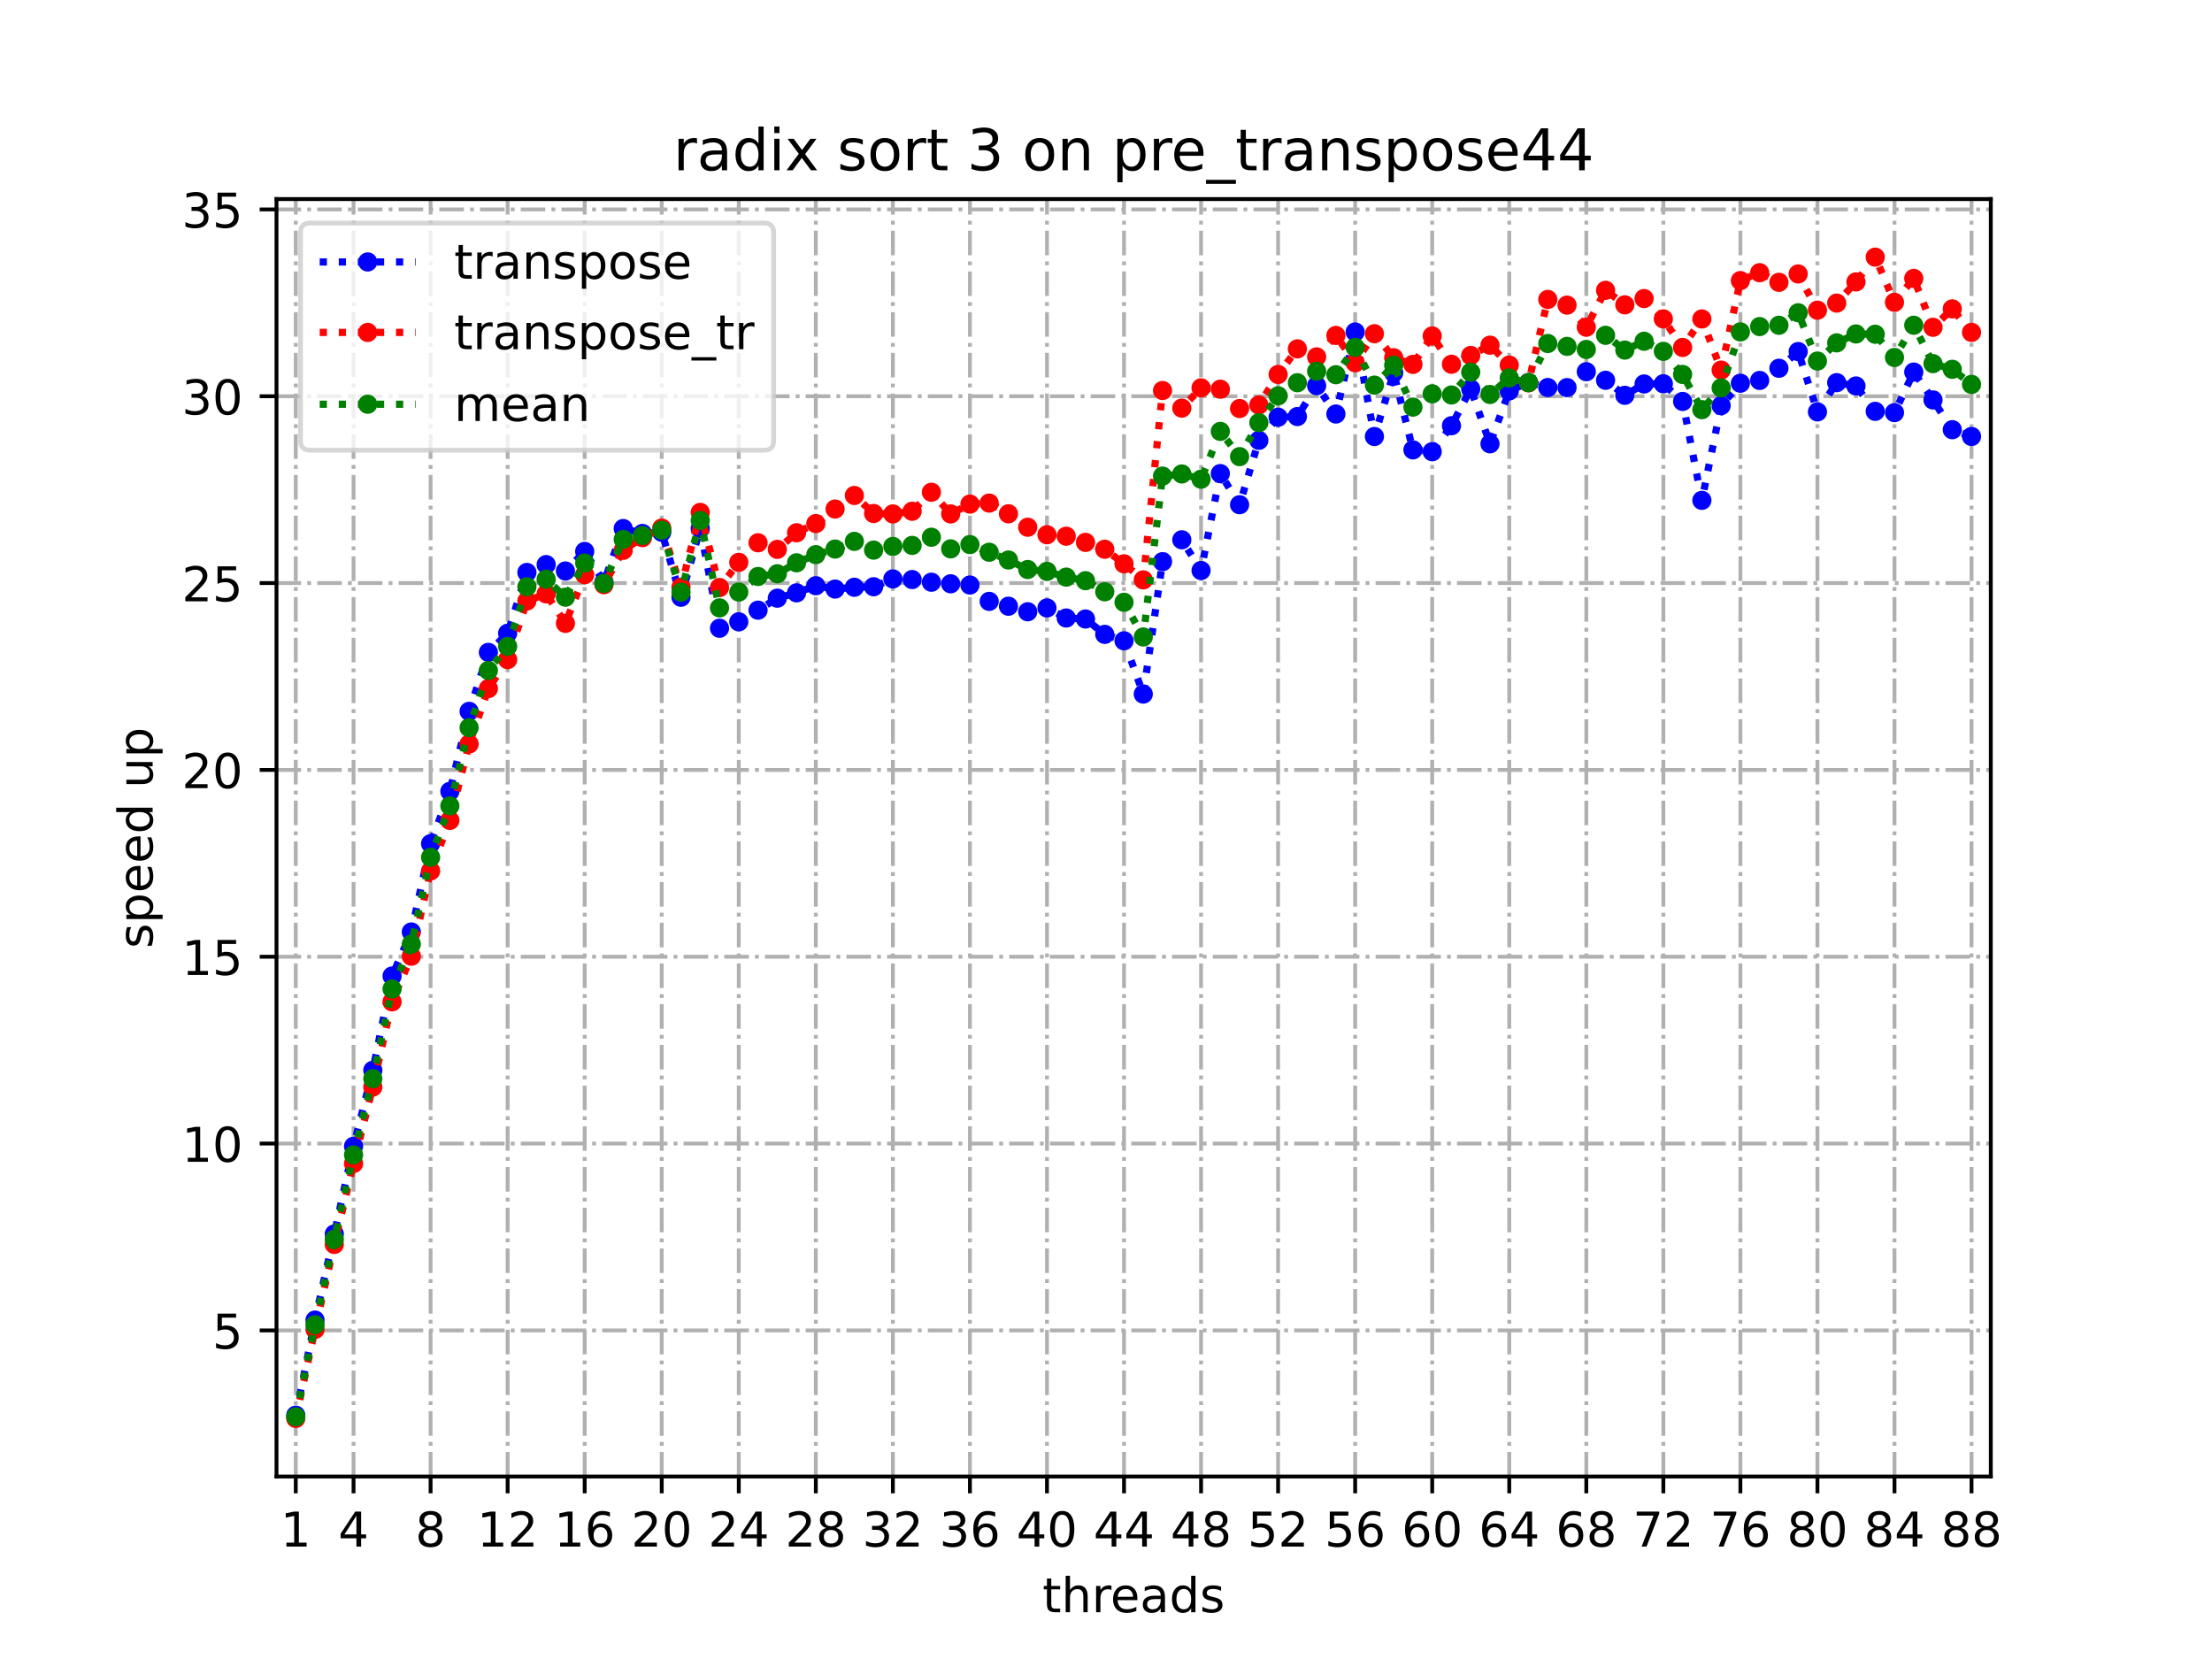 <?xml version="1.0" encoding="utf-8" standalone="no"?>
<!DOCTYPE svg PUBLIC "-//W3C//DTD SVG 1.1//EN"
  "http://www.w3.org/Graphics/SVG/1.1/DTD/svg11.dtd">
<!-- Created with matplotlib (https://matplotlib.org/) -->
<svg height="345.6pt" version="1.1" viewBox="0 0 460.8 345.6" width="460.8pt" xmlns="http://www.w3.org/2000/svg" xmlns:xlink="http://www.w3.org/1999/xlink">
 <defs>
  <style type="text/css">*{stroke-linecap:butt;stroke-linejoin:round;}</style>
 </defs>
 <g id="figure_1">
  <g id="patch_1">
   <path d="M 0 345.6 
L 460.8 345.6 
L 460.8 0 
L 0 0 
z
" style="fill:#ffffff;"/>
  </g>
  <g id="axes_1">
   <g id="patch_2">
    <path d="M 57.6 307.584 
L 414.72 307.584 
L 414.72 41.472 
L 57.6 41.472 
z
" style="fill:#ffffff;"/>
   </g>
   <g id="matplotlib.axis_1">
    <g id="xtick_1">
     <g id="line2d_1">
      <path clip-path="url(#p4b0c2a44cc)" d="M 61.613 307.584 
L 61.613 41.472 
" style="fill:none;stroke:#b0b0b0;stroke-dasharray:5.12,1.28,0.8,1.28;stroke-dashoffset:0;stroke-width:0.8;"/>
     </g>
     <g id="line2d_2">
      <defs>
       <path d="M 0 0 
L 0 3.5 
" id="m89a081f437" style="stroke:#000000;stroke-width:0.8;"/>
      </defs>
      <g>
       <use style="stroke:#000000;stroke-width:0.8;" x="61.613" xlink:href="#m89a081f437" y="307.584"/>
      </g>
     </g>
     <g id="text_1">
      <!-- 1 -->
      <g transform="translate(58.431 322.182)scale(0.1 -0.1)">
       <defs>
        <path d="M 12.406 8.297 
L 28.516 8.297 
L 28.516 63.922 
L 10.984 60.406 
L 10.984 69.391 
L 28.422 72.906 
L 38.281 72.906 
L 38.281 8.297 
L 54.391 8.297 
L 54.391 0 
L 12.406 0 
z
" id="DejaVuSans-49"/>
       </defs>
       <use xlink:href="#DejaVuSans-49"/>
      </g>
     </g>
    </g>
    <g id="xtick_2">
     <g id="line2d_3">
      <path clip-path="url(#p4b0c2a44cc)" d="M 73.65 307.584 
L 73.65 41.472 
" style="fill:none;stroke:#b0b0b0;stroke-dasharray:5.12,1.28,0.8,1.28;stroke-dashoffset:0;stroke-width:0.8;"/>
     </g>
     <g id="line2d_4">
      <g>
       <use style="stroke:#000000;stroke-width:0.8;" x="73.65" xlink:href="#m89a081f437" y="307.584"/>
      </g>
     </g>
     <g id="text_2">
      <!-- 4 -->
      <g transform="translate(70.469 322.182)scale(0.1 -0.1)">
       <defs>
        <path d="M 37.797 64.312 
L 12.891 25.391 
L 37.797 25.391 
z
M 35.203 72.906 
L 47.609 72.906 
L 47.609 25.391 
L 58.016 25.391 
L 58.016 17.188 
L 47.609 17.188 
L 47.609 0 
L 37.797 0 
L 37.797 17.188 
L 4.891 17.188 
L 4.891 26.703 
z
" id="DejaVuSans-52"/>
       </defs>
       <use xlink:href="#DejaVuSans-52"/>
      </g>
     </g>
    </g>
    <g id="xtick_3">
     <g id="line2d_5">
      <path clip-path="url(#p4b0c2a44cc)" d="M 89.701 307.584 
L 89.701 41.472 
" style="fill:none;stroke:#b0b0b0;stroke-dasharray:5.12,1.28,0.8,1.28;stroke-dashoffset:0;stroke-width:0.8;"/>
     </g>
     <g id="line2d_6">
      <g>
       <use style="stroke:#000000;stroke-width:0.8;" x="89.701" xlink:href="#m89a081f437" y="307.584"/>
      </g>
     </g>
     <g id="text_3">
      <!-- 8 -->
      <g transform="translate(86.519 322.182)scale(0.1 -0.1)">
       <defs>
        <path d="M 31.781 34.625 
Q 24.75 34.625 20.719 30.859 
Q 16.703 27.094 16.703 20.516 
Q 16.703 13.922 20.719 10.156 
Q 24.75 6.391 31.781 6.391 
Q 38.812 6.391 42.859 10.172 
Q 46.922 13.969 46.922 20.516 
Q 46.922 27.094 42.891 30.859 
Q 38.875 34.625 31.781 34.625 
z
M 21.922 38.812 
Q 15.578 40.375 12.031 44.719 
Q 8.5 49.078 8.5 55.328 
Q 8.5 64.062 14.719 69.141 
Q 20.953 74.219 31.781 74.219 
Q 42.672 74.219 48.875 69.141 
Q 55.078 64.062 55.078 55.328 
Q 55.078 49.078 51.531 44.719 
Q 48 40.375 41.703 38.812 
Q 48.828 37.156 52.797 32.312 
Q 56.781 27.484 56.781 20.516 
Q 56.781 9.906 50.312 4.234 
Q 43.844 -1.422 31.781 -1.422 
Q 19.734 -1.422 13.25 4.234 
Q 6.781 9.906 6.781 20.516 
Q 6.781 27.484 10.781 32.312 
Q 14.797 37.156 21.922 38.812 
z
M 18.312 54.391 
Q 18.312 48.734 21.844 45.562 
Q 25.391 42.391 31.781 42.391 
Q 38.141 42.391 41.719 45.562 
Q 45.312 48.734 45.312 54.391 
Q 45.312 60.062 41.719 63.234 
Q 38.141 66.406 31.781 66.406 
Q 25.391 66.406 21.844 63.234 
Q 18.312 60.062 18.312 54.391 
z
" id="DejaVuSans-56"/>
       </defs>
       <use xlink:href="#DejaVuSans-56"/>
      </g>
     </g>
    </g>
    <g id="xtick_4">
     <g id="line2d_7">
      <path clip-path="url(#p4b0c2a44cc)" d="M 105.751 307.584 
L 105.751 41.472 
" style="fill:none;stroke:#b0b0b0;stroke-dasharray:5.12,1.28,0.8,1.28;stroke-dashoffset:0;stroke-width:0.8;"/>
     </g>
     <g id="line2d_8">
      <g>
       <use style="stroke:#000000;stroke-width:0.8;" x="105.751" xlink:href="#m89a081f437" y="307.584"/>
      </g>
     </g>
     <g id="text_4">
      <!-- 12 -->
      <g transform="translate(99.389 322.182)scale(0.1 -0.1)">
       <defs>
        <path d="M 19.188 8.297 
L 53.609 8.297 
L 53.609 0 
L 7.328 0 
L 7.328 8.297 
Q 12.938 14.109 22.625 23.891 
Q 32.328 33.688 34.812 36.531 
Q 39.547 41.844 41.422 45.531 
Q 43.312 49.219 43.312 52.781 
Q 43.312 58.594 39.234 62.25 
Q 35.156 65.922 28.609 65.922 
Q 23.969 65.922 18.812 64.312 
Q 13.672 62.703 7.812 59.422 
L 7.812 69.391 
Q 13.766 71.781 18.938 73 
Q 24.125 74.219 28.422 74.219 
Q 39.75 74.219 46.484 68.547 
Q 53.219 62.891 53.219 53.422 
Q 53.219 48.922 51.531 44.891 
Q 49.859 40.875 45.406 35.406 
Q 44.188 33.984 37.641 27.219 
Q 31.109 20.453 19.188 8.297 
z
" id="DejaVuSans-50"/>
       </defs>
       <use xlink:href="#DejaVuSans-49"/>
       <use x="63.623" xlink:href="#DejaVuSans-50"/>
      </g>
     </g>
    </g>
    <g id="xtick_5">
     <g id="line2d_9">
      <path clip-path="url(#p4b0c2a44cc)" d="M 121.801 307.584 
L 121.801 41.472 
" style="fill:none;stroke:#b0b0b0;stroke-dasharray:5.12,1.28,0.8,1.28;stroke-dashoffset:0;stroke-width:0.8;"/>
     </g>
     <g id="line2d_10">
      <g>
       <use style="stroke:#000000;stroke-width:0.8;" x="121.801" xlink:href="#m89a081f437" y="307.584"/>
      </g>
     </g>
     <g id="text_5">
      <!-- 16 -->
      <g transform="translate(115.439 322.182)scale(0.1 -0.1)">
       <defs>
        <path d="M 33.016 40.375 
Q 26.375 40.375 22.484 35.828 
Q 18.609 31.297 18.609 23.391 
Q 18.609 15.531 22.484 10.953 
Q 26.375 6.391 33.016 6.391 
Q 39.656 6.391 43.531 10.953 
Q 47.406 15.531 47.406 23.391 
Q 47.406 31.297 43.531 35.828 
Q 39.656 40.375 33.016 40.375 
z
M 52.594 71.297 
L 52.594 62.312 
Q 48.875 64.062 45.094 64.984 
Q 41.312 65.922 37.594 65.922 
Q 27.828 65.922 22.672 59.328 
Q 17.531 52.734 16.797 39.406 
Q 19.672 43.656 24.016 45.922 
Q 28.375 48.188 33.594 48.188 
Q 44.578 48.188 50.953 41.516 
Q 57.328 34.859 57.328 23.391 
Q 57.328 12.156 50.688 5.359 
Q 44.047 -1.422 33.016 -1.422 
Q 20.359 -1.422 13.672 8.266 
Q 6.984 17.969 6.984 36.375 
Q 6.984 53.656 15.188 63.938 
Q 23.391 74.219 37.203 74.219 
Q 40.922 74.219 44.703 73.484 
Q 48.484 72.75 52.594 71.297 
z
" id="DejaVuSans-54"/>
       </defs>
       <use xlink:href="#DejaVuSans-49"/>
       <use x="63.623" xlink:href="#DejaVuSans-54"/>
      </g>
     </g>
    </g>
    <g id="xtick_6">
     <g id="line2d_11">
      <path clip-path="url(#p4b0c2a44cc)" d="M 137.852 307.584 
L 137.852 41.472 
" style="fill:none;stroke:#b0b0b0;stroke-dasharray:5.12,1.28,0.8,1.28;stroke-dashoffset:0;stroke-width:0.8;"/>
     </g>
     <g id="line2d_12">
      <g>
       <use style="stroke:#000000;stroke-width:0.8;" x="137.852" xlink:href="#m89a081f437" y="307.584"/>
      </g>
     </g>
     <g id="text_6">
      <!-- 20 -->
      <g transform="translate(131.489 322.182)scale(0.1 -0.1)">
       <defs>
        <path d="M 31.781 66.406 
Q 24.172 66.406 20.328 58.906 
Q 16.5 51.422 16.5 36.375 
Q 16.5 21.391 20.328 13.891 
Q 24.172 6.391 31.781 6.391 
Q 39.453 6.391 43.281 13.891 
Q 47.125 21.391 47.125 36.375 
Q 47.125 51.422 43.281 58.906 
Q 39.453 66.406 31.781 66.406 
z
M 31.781 74.219 
Q 44.047 74.219 50.516 64.516 
Q 56.984 54.828 56.984 36.375 
Q 56.984 17.969 50.516 8.266 
Q 44.047 -1.422 31.781 -1.422 
Q 19.531 -1.422 13.062 8.266 
Q 6.594 17.969 6.594 36.375 
Q 6.594 54.828 13.062 64.516 
Q 19.531 74.219 31.781 74.219 
z
" id="DejaVuSans-48"/>
       </defs>
       <use xlink:href="#DejaVuSans-50"/>
       <use x="63.623" xlink:href="#DejaVuSans-48"/>
      </g>
     </g>
    </g>
    <g id="xtick_7">
     <g id="line2d_13">
      <path clip-path="url(#p4b0c2a44cc)" d="M 153.902 307.584 
L 153.902 41.472 
" style="fill:none;stroke:#b0b0b0;stroke-dasharray:5.12,1.28,0.8,1.28;stroke-dashoffset:0;stroke-width:0.8;"/>
     </g>
     <g id="line2d_14">
      <g>
       <use style="stroke:#000000;stroke-width:0.8;" x="153.902" xlink:href="#m89a081f437" y="307.584"/>
      </g>
     </g>
     <g id="text_7">
      <!-- 24 -->
      <g transform="translate(147.54 322.182)scale(0.1 -0.1)">
       <use xlink:href="#DejaVuSans-50"/>
       <use x="63.623" xlink:href="#DejaVuSans-52"/>
      </g>
     </g>
    </g>
    <g id="xtick_8">
     <g id="line2d_15">
      <path clip-path="url(#p4b0c2a44cc)" d="M 169.952 307.584 
L 169.952 41.472 
" style="fill:none;stroke:#b0b0b0;stroke-dasharray:5.12,1.28,0.8,1.28;stroke-dashoffset:0;stroke-width:0.8;"/>
     </g>
     <g id="line2d_16">
      <g>
       <use style="stroke:#000000;stroke-width:0.8;" x="169.952" xlink:href="#m89a081f437" y="307.584"/>
      </g>
     </g>
     <g id="text_8">
      <!-- 28 -->
      <g transform="translate(163.59 322.182)scale(0.1 -0.1)">
       <use xlink:href="#DejaVuSans-50"/>
       <use x="63.623" xlink:href="#DejaVuSans-56"/>
      </g>
     </g>
    </g>
    <g id="xtick_9">
     <g id="line2d_17">
      <path clip-path="url(#p4b0c2a44cc)" d="M 186.003 307.584 
L 186.003 41.472 
" style="fill:none;stroke:#b0b0b0;stroke-dasharray:5.12,1.28,0.8,1.28;stroke-dashoffset:0;stroke-width:0.8;"/>
     </g>
     <g id="line2d_18">
      <g>
       <use style="stroke:#000000;stroke-width:0.8;" x="186.003" xlink:href="#m89a081f437" y="307.584"/>
      </g>
     </g>
     <g id="text_9">
      <!-- 32 -->
      <g transform="translate(179.64 322.182)scale(0.1 -0.1)">
       <defs>
        <path d="M 40.578 39.312 
Q 47.656 37.797 51.625 33 
Q 55.609 28.219 55.609 21.188 
Q 55.609 10.406 48.188 4.484 
Q 40.766 -1.422 27.094 -1.422 
Q 22.516 -1.422 17.656 -0.516 
Q 12.797 0.391 7.625 2.203 
L 7.625 11.719 
Q 11.719 9.328 16.594 8.109 
Q 21.484 6.891 26.812 6.891 
Q 36.078 6.891 40.938 10.547 
Q 45.797 14.203 45.797 21.188 
Q 45.797 27.641 41.281 31.266 
Q 36.766 34.906 28.719 34.906 
L 20.219 34.906 
L 20.219 43.016 
L 29.109 43.016 
Q 36.375 43.016 40.234 45.922 
Q 44.094 48.828 44.094 54.297 
Q 44.094 59.906 40.109 62.906 
Q 36.141 65.922 28.719 65.922 
Q 24.656 65.922 20.016 65.031 
Q 15.375 64.156 9.812 62.312 
L 9.812 71.094 
Q 15.438 72.656 20.344 73.438 
Q 25.25 74.219 29.594 74.219 
Q 40.828 74.219 47.359 69.109 
Q 53.906 64.016 53.906 55.328 
Q 53.906 49.266 50.438 45.094 
Q 46.969 40.922 40.578 39.312 
z
" id="DejaVuSans-51"/>
       </defs>
       <use xlink:href="#DejaVuSans-51"/>
       <use x="63.623" xlink:href="#DejaVuSans-50"/>
      </g>
     </g>
    </g>
    <g id="xtick_10">
     <g id="line2d_19">
      <path clip-path="url(#p4b0c2a44cc)" d="M 202.053 307.584 
L 202.053 41.472 
" style="fill:none;stroke:#b0b0b0;stroke-dasharray:5.12,1.28,0.8,1.28;stroke-dashoffset:0;stroke-width:0.8;"/>
     </g>
     <g id="line2d_20">
      <g>
       <use style="stroke:#000000;stroke-width:0.8;" x="202.053" xlink:href="#m89a081f437" y="307.584"/>
      </g>
     </g>
     <g id="text_10">
      <!-- 36 -->
      <g transform="translate(195.691 322.182)scale(0.1 -0.1)">
       <use xlink:href="#DejaVuSans-51"/>
       <use x="63.623" xlink:href="#DejaVuSans-54"/>
      </g>
     </g>
    </g>
    <g id="xtick_11">
     <g id="line2d_21">
      <path clip-path="url(#p4b0c2a44cc)" d="M 218.103 307.584 
L 218.103 41.472 
" style="fill:none;stroke:#b0b0b0;stroke-dasharray:5.12,1.28,0.8,1.28;stroke-dashoffset:0;stroke-width:0.8;"/>
     </g>
     <g id="line2d_22">
      <g>
       <use style="stroke:#000000;stroke-width:0.8;" x="218.103" xlink:href="#m89a081f437" y="307.584"/>
      </g>
     </g>
     <g id="text_11">
      <!-- 40 -->
      <g transform="translate(211.741 322.182)scale(0.1 -0.1)">
       <use xlink:href="#DejaVuSans-52"/>
       <use x="63.623" xlink:href="#DejaVuSans-48"/>
      </g>
     </g>
    </g>
    <g id="xtick_12">
     <g id="line2d_23">
      <path clip-path="url(#p4b0c2a44cc)" d="M 234.154 307.584 
L 234.154 41.472 
" style="fill:none;stroke:#b0b0b0;stroke-dasharray:5.12,1.28,0.8,1.28;stroke-dashoffset:0;stroke-width:0.8;"/>
     </g>
     <g id="line2d_24">
      <g>
       <use style="stroke:#000000;stroke-width:0.8;" x="234.154" xlink:href="#m89a081f437" y="307.584"/>
      </g>
     </g>
     <g id="text_12">
      <!-- 44 -->
      <g transform="translate(227.791 322.182)scale(0.1 -0.1)">
       <use xlink:href="#DejaVuSans-52"/>
       <use x="63.623" xlink:href="#DejaVuSans-52"/>
      </g>
     </g>
    </g>
    <g id="xtick_13">
     <g id="line2d_25">
      <path clip-path="url(#p4b0c2a44cc)" d="M 250.204 307.584 
L 250.204 41.472 
" style="fill:none;stroke:#b0b0b0;stroke-dasharray:5.12,1.28,0.8,1.28;stroke-dashoffset:0;stroke-width:0.8;"/>
     </g>
     <g id="line2d_26">
      <g>
       <use style="stroke:#000000;stroke-width:0.8;" x="250.204" xlink:href="#m89a081f437" y="307.584"/>
      </g>
     </g>
     <g id="text_13">
      <!-- 48 -->
      <g transform="translate(243.842 322.182)scale(0.1 -0.1)">
       <use xlink:href="#DejaVuSans-52"/>
       <use x="63.623" xlink:href="#DejaVuSans-56"/>
      </g>
     </g>
    </g>
    <g id="xtick_14">
     <g id="line2d_27">
      <path clip-path="url(#p4b0c2a44cc)" d="M 266.254 307.584 
L 266.254 41.472 
" style="fill:none;stroke:#b0b0b0;stroke-dasharray:5.12,1.28,0.8,1.28;stroke-dashoffset:0;stroke-width:0.8;"/>
     </g>
     <g id="line2d_28">
      <g>
       <use style="stroke:#000000;stroke-width:0.8;" x="266.254" xlink:href="#m89a081f437" y="307.584"/>
      </g>
     </g>
     <g id="text_14">
      <!-- 52 -->
      <g transform="translate(259.892 322.182)scale(0.1 -0.1)">
       <defs>
        <path d="M 10.797 72.906 
L 49.516 72.906 
L 49.516 64.594 
L 19.828 64.594 
L 19.828 46.734 
Q 21.969 47.469 24.109 47.828 
Q 26.266 48.188 28.422 48.188 
Q 40.625 48.188 47.75 41.5 
Q 54.891 34.812 54.891 23.391 
Q 54.891 11.625 47.562 5.094 
Q 40.234 -1.422 26.906 -1.422 
Q 22.312 -1.422 17.547 -0.641 
Q 12.797 0.141 7.719 1.703 
L 7.719 11.625 
Q 12.109 9.234 16.797 8.062 
Q 21.484 6.891 26.703 6.891 
Q 35.156 6.891 40.078 11.328 
Q 45.016 15.766 45.016 23.391 
Q 45.016 31 40.078 35.438 
Q 35.156 39.891 26.703 39.891 
Q 22.75 39.891 18.812 39.016 
Q 14.891 38.141 10.797 36.281 
z
" id="DejaVuSans-53"/>
       </defs>
       <use xlink:href="#DejaVuSans-53"/>
       <use x="63.623" xlink:href="#DejaVuSans-50"/>
      </g>
     </g>
    </g>
    <g id="xtick_15">
     <g id="line2d_29">
      <path clip-path="url(#p4b0c2a44cc)" d="M 282.305 307.584 
L 282.305 41.472 
" style="fill:none;stroke:#b0b0b0;stroke-dasharray:5.12,1.28,0.8,1.28;stroke-dashoffset:0;stroke-width:0.8;"/>
     </g>
     <g id="line2d_30">
      <g>
       <use style="stroke:#000000;stroke-width:0.8;" x="282.305" xlink:href="#m89a081f437" y="307.584"/>
      </g>
     </g>
     <g id="text_15">
      <!-- 56 -->
      <g transform="translate(275.942 322.182)scale(0.1 -0.1)">
       <use xlink:href="#DejaVuSans-53"/>
       <use x="63.623" xlink:href="#DejaVuSans-54"/>
      </g>
     </g>
    </g>
    <g id="xtick_16">
     <g id="line2d_31">
      <path clip-path="url(#p4b0c2a44cc)" d="M 298.355 307.584 
L 298.355 41.472 
" style="fill:none;stroke:#b0b0b0;stroke-dasharray:5.12,1.28,0.8,1.28;stroke-dashoffset:0;stroke-width:0.8;"/>
     </g>
     <g id="line2d_32">
      <g>
       <use style="stroke:#000000;stroke-width:0.8;" x="298.355" xlink:href="#m89a081f437" y="307.584"/>
      </g>
     </g>
     <g id="text_16">
      <!-- 60 -->
      <g transform="translate(291.993 322.182)scale(0.1 -0.1)">
       <use xlink:href="#DejaVuSans-54"/>
       <use x="63.623" xlink:href="#DejaVuSans-48"/>
      </g>
     </g>
    </g>
    <g id="xtick_17">
     <g id="line2d_33">
      <path clip-path="url(#p4b0c2a44cc)" d="M 314.405 307.584 
L 314.405 41.472 
" style="fill:none;stroke:#b0b0b0;stroke-dasharray:5.12,1.28,0.8,1.28;stroke-dashoffset:0;stroke-width:0.8;"/>
     </g>
     <g id="line2d_34">
      <g>
       <use style="stroke:#000000;stroke-width:0.8;" x="314.405" xlink:href="#m89a081f437" y="307.584"/>
      </g>
     </g>
     <g id="text_17">
      <!-- 64 -->
      <g transform="translate(308.043 322.182)scale(0.1 -0.1)">
       <use xlink:href="#DejaVuSans-54"/>
       <use x="63.623" xlink:href="#DejaVuSans-52"/>
      </g>
     </g>
    </g>
    <g id="xtick_18">
     <g id="line2d_35">
      <path clip-path="url(#p4b0c2a44cc)" d="M 330.456 307.584 
L 330.456 41.472 
" style="fill:none;stroke:#b0b0b0;stroke-dasharray:5.12,1.28,0.8,1.28;stroke-dashoffset:0;stroke-width:0.8;"/>
     </g>
     <g id="line2d_36">
      <g>
       <use style="stroke:#000000;stroke-width:0.8;" x="330.456" xlink:href="#m89a081f437" y="307.584"/>
      </g>
     </g>
     <g id="text_18">
      <!-- 68 -->
      <g transform="translate(324.093 322.182)scale(0.1 -0.1)">
       <use xlink:href="#DejaVuSans-54"/>
       <use x="63.623" xlink:href="#DejaVuSans-56"/>
      </g>
     </g>
    </g>
    <g id="xtick_19">
     <g id="line2d_37">
      <path clip-path="url(#p4b0c2a44cc)" d="M 346.506 307.584 
L 346.506 41.472 
" style="fill:none;stroke:#b0b0b0;stroke-dasharray:5.12,1.28,0.8,1.28;stroke-dashoffset:0;stroke-width:0.8;"/>
     </g>
     <g id="line2d_38">
      <g>
       <use style="stroke:#000000;stroke-width:0.8;" x="346.506" xlink:href="#m89a081f437" y="307.584"/>
      </g>
     </g>
     <g id="text_19">
      <!-- 72 -->
      <g transform="translate(340.144 322.182)scale(0.1 -0.1)">
       <defs>
        <path d="M 8.203 72.906 
L 55.078 72.906 
L 55.078 68.703 
L 28.609 0 
L 18.312 0 
L 43.219 64.594 
L 8.203 64.594 
z
" id="DejaVuSans-55"/>
       </defs>
       <use xlink:href="#DejaVuSans-55"/>
       <use x="63.623" xlink:href="#DejaVuSans-50"/>
      </g>
     </g>
    </g>
    <g id="xtick_20">
     <g id="line2d_39">
      <path clip-path="url(#p4b0c2a44cc)" d="M 362.556 307.584 
L 362.556 41.472 
" style="fill:none;stroke:#b0b0b0;stroke-dasharray:5.12,1.28,0.8,1.28;stroke-dashoffset:0;stroke-width:0.8;"/>
     </g>
     <g id="line2d_40">
      <g>
       <use style="stroke:#000000;stroke-width:0.8;" x="362.556" xlink:href="#m89a081f437" y="307.584"/>
      </g>
     </g>
     <g id="text_20">
      <!-- 76 -->
      <g transform="translate(356.194 322.182)scale(0.1 -0.1)">
       <use xlink:href="#DejaVuSans-55"/>
       <use x="63.623" xlink:href="#DejaVuSans-54"/>
      </g>
     </g>
    </g>
    <g id="xtick_21">
     <g id="line2d_41">
      <path clip-path="url(#p4b0c2a44cc)" d="M 378.607 307.584 
L 378.607 41.472 
" style="fill:none;stroke:#b0b0b0;stroke-dasharray:5.12,1.28,0.8,1.28;stroke-dashoffset:0;stroke-width:0.8;"/>
     </g>
     <g id="line2d_42">
      <g>
       <use style="stroke:#000000;stroke-width:0.8;" x="378.607" xlink:href="#m89a081f437" y="307.584"/>
      </g>
     </g>
     <g id="text_21">
      <!-- 80 -->
      <g transform="translate(372.244 322.182)scale(0.1 -0.1)">
       <use xlink:href="#DejaVuSans-56"/>
       <use x="63.623" xlink:href="#DejaVuSans-48"/>
      </g>
     </g>
    </g>
    <g id="xtick_22">
     <g id="line2d_43">
      <path clip-path="url(#p4b0c2a44cc)" d="M 394.657 307.584 
L 394.657 41.472 
" style="fill:none;stroke:#b0b0b0;stroke-dasharray:5.12,1.28,0.8,1.28;stroke-dashoffset:0;stroke-width:0.8;"/>
     </g>
     <g id="line2d_44">
      <g>
       <use style="stroke:#000000;stroke-width:0.8;" x="394.657" xlink:href="#m89a081f437" y="307.584"/>
      </g>
     </g>
     <g id="text_22">
      <!-- 84 -->
      <g transform="translate(388.295 322.182)scale(0.1 -0.1)">
       <use xlink:href="#DejaVuSans-56"/>
       <use x="63.623" xlink:href="#DejaVuSans-52"/>
      </g>
     </g>
    </g>
    <g id="xtick_23">
     <g id="line2d_45">
      <path clip-path="url(#p4b0c2a44cc)" d="M 410.707 307.584 
L 410.707 41.472 
" style="fill:none;stroke:#b0b0b0;stroke-dasharray:5.12,1.28,0.8,1.28;stroke-dashoffset:0;stroke-width:0.8;"/>
     </g>
     <g id="line2d_46">
      <g>
       <use style="stroke:#000000;stroke-width:0.8;" x="410.707" xlink:href="#m89a081f437" y="307.584"/>
      </g>
     </g>
     <g id="text_23">
      <!-- 88 -->
      <g transform="translate(404.345 322.182)scale(0.1 -0.1)">
       <use xlink:href="#DejaVuSans-56"/>
       <use x="63.623" xlink:href="#DejaVuSans-56"/>
      </g>
     </g>
    </g>
    <g id="text_24">
     <!-- threads -->
     <g transform="translate(217.169 335.861)scale(0.1 -0.1)">
      <defs>
       <path d="M 18.312 70.219 
L 18.312 54.688 
L 36.812 54.688 
L 36.812 47.703 
L 18.312 47.703 
L 18.312 18.016 
Q 18.312 11.328 20.141 9.422 
Q 21.969 7.516 27.594 7.516 
L 36.812 7.516 
L 36.812 0 
L 27.594 0 
Q 17.188 0 13.234 3.875 
Q 9.281 7.766 9.281 18.016 
L 9.281 47.703 
L 2.688 47.703 
L 2.688 54.688 
L 9.281 54.688 
L 9.281 70.219 
z
" id="DejaVuSans-116"/>
       <path d="M 54.891 33.016 
L 54.891 0 
L 45.906 0 
L 45.906 32.719 
Q 45.906 40.484 42.875 44.328 
Q 39.844 48.188 33.797 48.188 
Q 26.516 48.188 22.312 43.547 
Q 18.109 38.922 18.109 30.906 
L 18.109 0 
L 9.078 0 
L 9.078 75.984 
L 18.109 75.984 
L 18.109 46.188 
Q 21.344 51.125 25.703 53.562 
Q 30.078 56 35.797 56 
Q 45.219 56 50.047 50.172 
Q 54.891 44.344 54.891 33.016 
z
" id="DejaVuSans-104"/>
       <path d="M 41.109 46.297 
Q 39.594 47.172 37.812 47.578 
Q 36.031 48 33.891 48 
Q 26.266 48 22.188 43.047 
Q 18.109 38.094 18.109 28.812 
L 18.109 0 
L 9.078 0 
L 9.078 54.688 
L 18.109 54.688 
L 18.109 46.188 
Q 20.953 51.172 25.484 53.578 
Q 30.031 56 36.531 56 
Q 37.453 56 38.578 55.875 
Q 39.703 55.766 41.062 55.516 
z
" id="DejaVuSans-114"/>
       <path d="M 56.203 29.594 
L 56.203 25.203 
L 14.891 25.203 
Q 15.484 15.922 20.484 11.062 
Q 25.484 6.203 34.422 6.203 
Q 39.594 6.203 44.453 7.469 
Q 49.312 8.734 54.109 11.281 
L 54.109 2.781 
Q 49.266 0.734 44.188 -0.344 
Q 39.109 -1.422 33.891 -1.422 
Q 20.797 -1.422 13.156 6.188 
Q 5.516 13.812 5.516 26.812 
Q 5.516 40.234 12.766 48.109 
Q 20.016 56 32.328 56 
Q 43.359 56 49.781 48.891 
Q 56.203 41.797 56.203 29.594 
z
M 47.219 32.234 
Q 47.125 39.594 43.094 43.984 
Q 39.062 48.391 32.422 48.391 
Q 24.906 48.391 20.391 44.141 
Q 15.875 39.891 15.188 32.172 
z
" id="DejaVuSans-101"/>
       <path d="M 34.281 27.484 
Q 23.391 27.484 19.188 25 
Q 14.984 22.516 14.984 16.5 
Q 14.984 11.719 18.141 8.906 
Q 21.297 6.109 26.703 6.109 
Q 34.188 6.109 38.703 11.406 
Q 43.219 16.703 43.219 25.484 
L 43.219 27.484 
z
M 52.203 31.203 
L 52.203 0 
L 43.219 0 
L 43.219 8.297 
Q 40.141 3.328 35.547 0.953 
Q 30.953 -1.422 24.312 -1.422 
Q 15.922 -1.422 10.953 3.297 
Q 6 8.016 6 15.922 
Q 6 25.141 12.172 29.828 
Q 18.359 34.516 30.609 34.516 
L 43.219 34.516 
L 43.219 35.406 
Q 43.219 41.609 39.141 45 
Q 35.062 48.391 27.688 48.391 
Q 23 48.391 18.547 47.266 
Q 14.109 46.141 10.016 43.891 
L 10.016 52.203 
Q 14.938 54.109 19.578 55.047 
Q 24.219 56 28.609 56 
Q 40.484 56 46.344 49.844 
Q 52.203 43.703 52.203 31.203 
z
" id="DejaVuSans-97"/>
       <path d="M 45.406 46.391 
L 45.406 75.984 
L 54.391 75.984 
L 54.391 0 
L 45.406 0 
L 45.406 8.203 
Q 42.578 3.328 38.25 0.953 
Q 33.938 -1.422 27.875 -1.422 
Q 17.969 -1.422 11.734 6.484 
Q 5.516 14.406 5.516 27.297 
Q 5.516 40.188 11.734 48.094 
Q 17.969 56 27.875 56 
Q 33.938 56 38.25 53.625 
Q 42.578 51.266 45.406 46.391 
z
M 14.797 27.297 
Q 14.797 17.391 18.875 11.75 
Q 22.953 6.109 30.078 6.109 
Q 37.203 6.109 41.297 11.75 
Q 45.406 17.391 45.406 27.297 
Q 45.406 37.203 41.297 42.844 
Q 37.203 48.484 30.078 48.484 
Q 22.953 48.484 18.875 42.844 
Q 14.797 37.203 14.797 27.297 
z
" id="DejaVuSans-100"/>
       <path d="M 44.281 53.078 
L 44.281 44.578 
Q 40.484 46.531 36.375 47.5 
Q 32.281 48.484 27.875 48.484 
Q 21.188 48.484 17.844 46.438 
Q 14.5 44.391 14.5 40.281 
Q 14.5 37.156 16.891 35.375 
Q 19.281 33.594 26.516 31.984 
L 29.594 31.297 
Q 39.156 29.25 43.188 25.516 
Q 47.219 21.781 47.219 15.094 
Q 47.219 7.469 41.188 3.016 
Q 35.156 -1.422 24.609 -1.422 
Q 20.219 -1.422 15.453 -0.562 
Q 10.688 0.297 5.422 2 
L 5.422 11.281 
Q 10.406 8.688 15.234 7.391 
Q 20.062 6.109 24.812 6.109 
Q 31.156 6.109 34.562 8.281 
Q 37.984 10.453 37.984 14.406 
Q 37.984 18.062 35.516 20.016 
Q 33.062 21.969 24.703 23.781 
L 21.578 24.516 
Q 13.234 26.266 9.516 29.906 
Q 5.812 33.547 5.812 39.891 
Q 5.812 47.609 11.281 51.797 
Q 16.75 56 26.812 56 
Q 31.781 56 36.172 55.266 
Q 40.578 54.547 44.281 53.078 
z
" id="DejaVuSans-115"/>
      </defs>
      <use xlink:href="#DejaVuSans-116"/>
      <use x="39.209" xlink:href="#DejaVuSans-104"/>
      <use x="102.588" xlink:href="#DejaVuSans-114"/>
      <use x="141.451" xlink:href="#DejaVuSans-101"/>
      <use x="202.975" xlink:href="#DejaVuSans-97"/>
      <use x="264.254" xlink:href="#DejaVuSans-100"/>
      <use x="327.73" xlink:href="#DejaVuSans-115"/>
     </g>
    </g>
   </g>
   <g id="matplotlib.axis_2">
    <g id="ytick_1">
     <g id="line2d_47">
      <path clip-path="url(#p4b0c2a44cc)" d="M 57.6 277.145 
L 414.72 277.145 
" style="fill:none;stroke:#b0b0b0;stroke-dasharray:5.12,1.28,0.8,1.28;stroke-dashoffset:0;stroke-width:0.8;"/>
     </g>
     <g id="line2d_48">
      <defs>
       <path d="M 0 0 
L -3.5 0 
" id="m433ac6b7d8" style="stroke:#000000;stroke-width:0.8;"/>
      </defs>
      <g>
       <use style="stroke:#000000;stroke-width:0.8;" x="57.6" xlink:href="#m433ac6b7d8" y="277.145"/>
      </g>
     </g>
     <g id="text_25">
      <!-- 5 -->
      <g transform="translate(44.237 280.944)scale(0.1 -0.1)">
       <use xlink:href="#DejaVuSans-53"/>
      </g>
     </g>
    </g>
    <g id="ytick_2">
     <g id="line2d_49">
      <path clip-path="url(#p4b0c2a44cc)" d="M 57.6 238.224 
L 414.72 238.224 
" style="fill:none;stroke:#b0b0b0;stroke-dasharray:5.12,1.28,0.8,1.28;stroke-dashoffset:0;stroke-width:0.8;"/>
     </g>
     <g id="line2d_50">
      <g>
       <use style="stroke:#000000;stroke-width:0.8;" x="57.6" xlink:href="#m433ac6b7d8" y="238.224"/>
      </g>
     </g>
     <g id="text_26">
      <!-- 10 -->
      <g transform="translate(37.875 242.024)scale(0.1 -0.1)">
       <use xlink:href="#DejaVuSans-49"/>
       <use x="63.623" xlink:href="#DejaVuSans-48"/>
      </g>
     </g>
    </g>
    <g id="ytick_3">
     <g id="line2d_51">
      <path clip-path="url(#p4b0c2a44cc)" d="M 57.6 199.304 
L 414.72 199.304 
" style="fill:none;stroke:#b0b0b0;stroke-dasharray:5.12,1.28,0.8,1.28;stroke-dashoffset:0;stroke-width:0.8;"/>
     </g>
     <g id="line2d_52">
      <g>
       <use style="stroke:#000000;stroke-width:0.8;" x="57.6" xlink:href="#m433ac6b7d8" y="199.304"/>
      </g>
     </g>
     <g id="text_27">
      <!-- 15 -->
      <g transform="translate(37.875 203.103)scale(0.1 -0.1)">
       <use xlink:href="#DejaVuSans-49"/>
       <use x="63.623" xlink:href="#DejaVuSans-53"/>
      </g>
     </g>
    </g>
    <g id="ytick_4">
     <g id="line2d_53">
      <path clip-path="url(#p4b0c2a44cc)" d="M 57.6 160.384 
L 414.72 160.384 
" style="fill:none;stroke:#b0b0b0;stroke-dasharray:5.12,1.28,0.8,1.28;stroke-dashoffset:0;stroke-width:0.8;"/>
     </g>
     <g id="line2d_54">
      <g>
       <use style="stroke:#000000;stroke-width:0.8;" x="57.6" xlink:href="#m433ac6b7d8" y="160.384"/>
      </g>
     </g>
     <g id="text_28">
      <!-- 20 -->
      <g transform="translate(37.875 164.183)scale(0.1 -0.1)">
       <use xlink:href="#DejaVuSans-50"/>
       <use x="63.623" xlink:href="#DejaVuSans-48"/>
      </g>
     </g>
    </g>
    <g id="ytick_5">
     <g id="line2d_55">
      <path clip-path="url(#p4b0c2a44cc)" d="M 57.6 121.464 
L 414.72 121.464 
" style="fill:none;stroke:#b0b0b0;stroke-dasharray:5.12,1.28,0.8,1.28;stroke-dashoffset:0;stroke-width:0.8;"/>
     </g>
     <g id="line2d_56">
      <g>
       <use style="stroke:#000000;stroke-width:0.8;" x="57.6" xlink:href="#m433ac6b7d8" y="121.464"/>
      </g>
     </g>
     <g id="text_29">
      <!-- 25 -->
      <g transform="translate(37.875 125.263)scale(0.1 -0.1)">
       <use xlink:href="#DejaVuSans-50"/>
       <use x="63.623" xlink:href="#DejaVuSans-53"/>
      </g>
     </g>
    </g>
    <g id="ytick_6">
     <g id="line2d_57">
      <path clip-path="url(#p4b0c2a44cc)" d="M 57.6 82.544 
L 414.72 82.544 
" style="fill:none;stroke:#b0b0b0;stroke-dasharray:5.12,1.28,0.8,1.28;stroke-dashoffset:0;stroke-width:0.8;"/>
     </g>
     <g id="line2d_58">
      <g>
       <use style="stroke:#000000;stroke-width:0.8;" x="57.6" xlink:href="#m433ac6b7d8" y="82.544"/>
      </g>
     </g>
     <g id="text_30">
      <!-- 30 -->
      <g transform="translate(37.875 86.343)scale(0.1 -0.1)">
       <use xlink:href="#DejaVuSans-51"/>
       <use x="63.623" xlink:href="#DejaVuSans-48"/>
      </g>
     </g>
    </g>
    <g id="ytick_7">
     <g id="line2d_59">
      <path clip-path="url(#p4b0c2a44cc)" d="M 57.6 43.624 
L 414.72 43.624 
" style="fill:none;stroke:#b0b0b0;stroke-dasharray:5.12,1.28,0.8,1.28;stroke-dashoffset:0;stroke-width:0.8;"/>
     </g>
     <g id="line2d_60">
      <g>
       <use style="stroke:#000000;stroke-width:0.8;" x="57.6" xlink:href="#m433ac6b7d8" y="43.624"/>
      </g>
     </g>
     <g id="text_31">
      <!-- 35 -->
      <g transform="translate(37.875 47.423)scale(0.1 -0.1)">
       <use xlink:href="#DejaVuSans-51"/>
       <use x="63.623" xlink:href="#DejaVuSans-53"/>
      </g>
     </g>
    </g>
    <g id="text_32">
     <!-- speed up -->
     <g transform="translate(31.795 197.566)rotate(-90)scale(0.1 -0.1)">
      <defs>
       <path d="M 18.109 8.203 
L 18.109 -20.797 
L 9.078 -20.797 
L 9.078 54.688 
L 18.109 54.688 
L 18.109 46.391 
Q 20.953 51.266 25.266 53.625 
Q 29.594 56 35.594 56 
Q 45.562 56 51.781 48.094 
Q 58.016 40.188 58.016 27.297 
Q 58.016 14.406 51.781 6.484 
Q 45.562 -1.422 35.594 -1.422 
Q 29.594 -1.422 25.266 0.953 
Q 20.953 3.328 18.109 8.203 
z
M 48.688 27.297 
Q 48.688 37.203 44.609 42.844 
Q 40.531 48.484 33.406 48.484 
Q 26.266 48.484 22.188 42.844 
Q 18.109 37.203 18.109 27.297 
Q 18.109 17.391 22.188 11.75 
Q 26.266 6.109 33.406 6.109 
Q 40.531 6.109 44.609 11.75 
Q 48.688 17.391 48.688 27.297 
z
" id="DejaVuSans-112"/>
       <path id="DejaVuSans-32"/>
       <path d="M 8.5 21.578 
L 8.5 54.688 
L 17.484 54.688 
L 17.484 21.922 
Q 17.484 14.156 20.5 10.266 
Q 23.531 6.391 29.594 6.391 
Q 36.859 6.391 41.078 11.031 
Q 45.312 15.672 45.312 23.688 
L 45.312 54.688 
L 54.297 54.688 
L 54.297 0 
L 45.312 0 
L 45.312 8.406 
Q 42.047 3.422 37.719 1 
Q 33.406 -1.422 27.688 -1.422 
Q 18.266 -1.422 13.375 4.438 
Q 8.5 10.297 8.5 21.578 
z
M 31.109 56 
z
" id="DejaVuSans-117"/>
      </defs>
      <use xlink:href="#DejaVuSans-115"/>
      <use x="52.1" xlink:href="#DejaVuSans-112"/>
      <use x="115.576" xlink:href="#DejaVuSans-101"/>
      <use x="177.1" xlink:href="#DejaVuSans-101"/>
      <use x="238.623" xlink:href="#DejaVuSans-100"/>
      <use x="302.1" xlink:href="#DejaVuSans-32"/>
      <use x="333.887" xlink:href="#DejaVuSans-117"/>
      <use x="397.266" xlink:href="#DejaVuSans-112"/>
     </g>
    </g>
   </g>
   <g id="line2d_61">
    <path clip-path="url(#p4b0c2a44cc)" d="M 61.613 294.814 
L 65.625 274.996 
L 69.638 257.071 
L 73.65 238.796 
L 77.663 222.97 
L 81.676 203.322 
L 85.688 194.147 
L 89.701 175.753 
L 93.713 164.86 
L 97.726 148.186 
L 101.738 135.901 
L 105.751 131.918 
L 109.764 119.25 
L 113.776 117.613 
L 117.789 118.952 
L 121.801 114.872 
L 125.814 121.249 
L 129.827 110.103 
L 133.839 111.126 
L 137.852 110.873 
L 141.864 124.416 
L 145.877 110.1 
L 149.889 130.876 
L 153.902 129.533 
L 157.915 127.11 
L 161.927 124.609 
L 165.94 123.5 
L 169.952 122.017 
L 173.965 122.713 
L 177.978 122.34 
L 181.99 122.228 
L 186.003 120.599 
L 190.015 120.731 
L 194.028 121.286 
L 198.04 121.614 
L 202.053 121.872 
L 206.066 125.278 
L 210.078 126.288 
L 214.091 127.441 
L 218.103 126.645 
L 222.116 128.742 
L 226.129 128.948 
L 230.141 132.154 
L 234.154 133.49 
L 238.166 144.587 
L 242.179 117.008 
L 246.191 112.451 
L 250.204 118.848 
L 254.217 98.656 
L 258.229 105.144 
L 262.242 91.737 
L 266.254 86.916 
L 270.267 86.775 
L 274.28 80.346 
L 278.292 86.245 
L 282.305 69.161 
L 286.317 90.936 
L 290.33 77.66 
L 294.342 93.719 
L 298.355 94.1 
L 302.368 88.684 
L 306.38 81.018 
L 310.393 92.453 
L 314.405 81.427 
L 318.418 79.68 
L 322.431 80.727 
L 326.443 80.746 
L 330.456 77.432 
L 334.468 79.22 
L 338.481 82.351 
L 342.493 79.984 
L 346.506 79.944 
L 350.519 83.629 
L 354.531 104.232 
L 358.544 84.498 
L 362.556 79.833 
L 366.569 79.252 
L 370.582 76.713 
L 374.594 73.236 
L 378.607 85.808 
L 382.619 79.711 
L 386.632 80.406 
L 390.644 85.691 
L 394.657 85.962 
L 398.67 77.508 
L 402.682 83.314 
L 406.695 89.517 
L 410.707 90.925 
" style="fill:none;stroke:#0000ff;stroke-dasharray:1.5,2.475;stroke-dashoffset:0;stroke-width:1.5;"/>
    <defs>
     <path d="M 0 1.5 
C 0.398 1.5 0.779 1.342 1.061 1.061 
C 1.342 0.779 1.5 0.398 1.5 0 
C 1.5 -0.398 1.342 -0.779 1.061 -1.061 
C 0.779 -1.342 0.398 -1.5 0 -1.5 
C -0.398 -1.5 -0.779 -1.342 -1.061 -1.061 
C -1.342 -0.779 -1.5 -0.398 -1.5 0 
C -1.5 0.398 -1.342 0.779 -1.061 1.061 
C -0.779 1.342 -0.398 1.5 0 1.5 
z
" id="m8077e7d614" style="stroke:#0000ff;"/>
    </defs>
    <g clip-path="url(#p4b0c2a44cc)">
     <use style="fill:#0000ff;stroke:#0000ff;" x="61.613" xlink:href="#m8077e7d614" y="294.814"/>
     <use style="fill:#0000ff;stroke:#0000ff;" x="65.625" xlink:href="#m8077e7d614" y="274.996"/>
     <use style="fill:#0000ff;stroke:#0000ff;" x="69.638" xlink:href="#m8077e7d614" y="257.071"/>
     <use style="fill:#0000ff;stroke:#0000ff;" x="73.65" xlink:href="#m8077e7d614" y="238.796"/>
     <use style="fill:#0000ff;stroke:#0000ff;" x="77.663" xlink:href="#m8077e7d614" y="222.97"/>
     <use style="fill:#0000ff;stroke:#0000ff;" x="81.676" xlink:href="#m8077e7d614" y="203.322"/>
     <use style="fill:#0000ff;stroke:#0000ff;" x="85.688" xlink:href="#m8077e7d614" y="194.147"/>
     <use style="fill:#0000ff;stroke:#0000ff;" x="89.701" xlink:href="#m8077e7d614" y="175.753"/>
     <use style="fill:#0000ff;stroke:#0000ff;" x="93.713" xlink:href="#m8077e7d614" y="164.86"/>
     <use style="fill:#0000ff;stroke:#0000ff;" x="97.726" xlink:href="#m8077e7d614" y="148.186"/>
     <use style="fill:#0000ff;stroke:#0000ff;" x="101.738" xlink:href="#m8077e7d614" y="135.901"/>
     <use style="fill:#0000ff;stroke:#0000ff;" x="105.751" xlink:href="#m8077e7d614" y="131.918"/>
     <use style="fill:#0000ff;stroke:#0000ff;" x="109.764" xlink:href="#m8077e7d614" y="119.25"/>
     <use style="fill:#0000ff;stroke:#0000ff;" x="113.776" xlink:href="#m8077e7d614" y="117.613"/>
     <use style="fill:#0000ff;stroke:#0000ff;" x="117.789" xlink:href="#m8077e7d614" y="118.952"/>
     <use style="fill:#0000ff;stroke:#0000ff;" x="121.801" xlink:href="#m8077e7d614" y="114.872"/>
     <use style="fill:#0000ff;stroke:#0000ff;" x="125.814" xlink:href="#m8077e7d614" y="121.249"/>
     <use style="fill:#0000ff;stroke:#0000ff;" x="129.827" xlink:href="#m8077e7d614" y="110.103"/>
     <use style="fill:#0000ff;stroke:#0000ff;" x="133.839" xlink:href="#m8077e7d614" y="111.126"/>
     <use style="fill:#0000ff;stroke:#0000ff;" x="137.852" xlink:href="#m8077e7d614" y="110.873"/>
     <use style="fill:#0000ff;stroke:#0000ff;" x="141.864" xlink:href="#m8077e7d614" y="124.416"/>
     <use style="fill:#0000ff;stroke:#0000ff;" x="145.877" xlink:href="#m8077e7d614" y="110.1"/>
     <use style="fill:#0000ff;stroke:#0000ff;" x="149.889" xlink:href="#m8077e7d614" y="130.876"/>
     <use style="fill:#0000ff;stroke:#0000ff;" x="153.902" xlink:href="#m8077e7d614" y="129.533"/>
     <use style="fill:#0000ff;stroke:#0000ff;" x="157.915" xlink:href="#m8077e7d614" y="127.11"/>
     <use style="fill:#0000ff;stroke:#0000ff;" x="161.927" xlink:href="#m8077e7d614" y="124.609"/>
     <use style="fill:#0000ff;stroke:#0000ff;" x="165.94" xlink:href="#m8077e7d614" y="123.5"/>
     <use style="fill:#0000ff;stroke:#0000ff;" x="169.952" xlink:href="#m8077e7d614" y="122.017"/>
     <use style="fill:#0000ff;stroke:#0000ff;" x="173.965" xlink:href="#m8077e7d614" y="122.713"/>
     <use style="fill:#0000ff;stroke:#0000ff;" x="177.978" xlink:href="#m8077e7d614" y="122.34"/>
     <use style="fill:#0000ff;stroke:#0000ff;" x="181.99" xlink:href="#m8077e7d614" y="122.228"/>
     <use style="fill:#0000ff;stroke:#0000ff;" x="186.003" xlink:href="#m8077e7d614" y="120.599"/>
     <use style="fill:#0000ff;stroke:#0000ff;" x="190.015" xlink:href="#m8077e7d614" y="120.731"/>
     <use style="fill:#0000ff;stroke:#0000ff;" x="194.028" xlink:href="#m8077e7d614" y="121.286"/>
     <use style="fill:#0000ff;stroke:#0000ff;" x="198.04" xlink:href="#m8077e7d614" y="121.614"/>
     <use style="fill:#0000ff;stroke:#0000ff;" x="202.053" xlink:href="#m8077e7d614" y="121.872"/>
     <use style="fill:#0000ff;stroke:#0000ff;" x="206.066" xlink:href="#m8077e7d614" y="125.278"/>
     <use style="fill:#0000ff;stroke:#0000ff;" x="210.078" xlink:href="#m8077e7d614" y="126.288"/>
     <use style="fill:#0000ff;stroke:#0000ff;" x="214.091" xlink:href="#m8077e7d614" y="127.441"/>
     <use style="fill:#0000ff;stroke:#0000ff;" x="218.103" xlink:href="#m8077e7d614" y="126.645"/>
     <use style="fill:#0000ff;stroke:#0000ff;" x="222.116" xlink:href="#m8077e7d614" y="128.742"/>
     <use style="fill:#0000ff;stroke:#0000ff;" x="226.129" xlink:href="#m8077e7d614" y="128.948"/>
     <use style="fill:#0000ff;stroke:#0000ff;" x="230.141" xlink:href="#m8077e7d614" y="132.154"/>
     <use style="fill:#0000ff;stroke:#0000ff;" x="234.154" xlink:href="#m8077e7d614" y="133.49"/>
     <use style="fill:#0000ff;stroke:#0000ff;" x="238.166" xlink:href="#m8077e7d614" y="144.587"/>
     <use style="fill:#0000ff;stroke:#0000ff;" x="242.179" xlink:href="#m8077e7d614" y="117.008"/>
     <use style="fill:#0000ff;stroke:#0000ff;" x="246.191" xlink:href="#m8077e7d614" y="112.451"/>
     <use style="fill:#0000ff;stroke:#0000ff;" x="250.204" xlink:href="#m8077e7d614" y="118.848"/>
     <use style="fill:#0000ff;stroke:#0000ff;" x="254.217" xlink:href="#m8077e7d614" y="98.656"/>
     <use style="fill:#0000ff;stroke:#0000ff;" x="258.229" xlink:href="#m8077e7d614" y="105.144"/>
     <use style="fill:#0000ff;stroke:#0000ff;" x="262.242" xlink:href="#m8077e7d614" y="91.737"/>
     <use style="fill:#0000ff;stroke:#0000ff;" x="266.254" xlink:href="#m8077e7d614" y="86.916"/>
     <use style="fill:#0000ff;stroke:#0000ff;" x="270.267" xlink:href="#m8077e7d614" y="86.775"/>
     <use style="fill:#0000ff;stroke:#0000ff;" x="274.28" xlink:href="#m8077e7d614" y="80.346"/>
     <use style="fill:#0000ff;stroke:#0000ff;" x="278.292" xlink:href="#m8077e7d614" y="86.245"/>
     <use style="fill:#0000ff;stroke:#0000ff;" x="282.305" xlink:href="#m8077e7d614" y="69.161"/>
     <use style="fill:#0000ff;stroke:#0000ff;" x="286.317" xlink:href="#m8077e7d614" y="90.936"/>
     <use style="fill:#0000ff;stroke:#0000ff;" x="290.33" xlink:href="#m8077e7d614" y="77.66"/>
     <use style="fill:#0000ff;stroke:#0000ff;" x="294.342" xlink:href="#m8077e7d614" y="93.719"/>
     <use style="fill:#0000ff;stroke:#0000ff;" x="298.355" xlink:href="#m8077e7d614" y="94.1"/>
     <use style="fill:#0000ff;stroke:#0000ff;" x="302.368" xlink:href="#m8077e7d614" y="88.684"/>
     <use style="fill:#0000ff;stroke:#0000ff;" x="306.38" xlink:href="#m8077e7d614" y="81.018"/>
     <use style="fill:#0000ff;stroke:#0000ff;" x="310.393" xlink:href="#m8077e7d614" y="92.453"/>
     <use style="fill:#0000ff;stroke:#0000ff;" x="314.405" xlink:href="#m8077e7d614" y="81.427"/>
     <use style="fill:#0000ff;stroke:#0000ff;" x="318.418" xlink:href="#m8077e7d614" y="79.68"/>
     <use style="fill:#0000ff;stroke:#0000ff;" x="322.431" xlink:href="#m8077e7d614" y="80.727"/>
     <use style="fill:#0000ff;stroke:#0000ff;" x="326.443" xlink:href="#m8077e7d614" y="80.746"/>
     <use style="fill:#0000ff;stroke:#0000ff;" x="330.456" xlink:href="#m8077e7d614" y="77.432"/>
     <use style="fill:#0000ff;stroke:#0000ff;" x="334.468" xlink:href="#m8077e7d614" y="79.22"/>
     <use style="fill:#0000ff;stroke:#0000ff;" x="338.481" xlink:href="#m8077e7d614" y="82.351"/>
     <use style="fill:#0000ff;stroke:#0000ff;" x="342.493" xlink:href="#m8077e7d614" y="79.984"/>
     <use style="fill:#0000ff;stroke:#0000ff;" x="346.506" xlink:href="#m8077e7d614" y="79.944"/>
     <use style="fill:#0000ff;stroke:#0000ff;" x="350.519" xlink:href="#m8077e7d614" y="83.629"/>
     <use style="fill:#0000ff;stroke:#0000ff;" x="354.531" xlink:href="#m8077e7d614" y="104.232"/>
     <use style="fill:#0000ff;stroke:#0000ff;" x="358.544" xlink:href="#m8077e7d614" y="84.498"/>
     <use style="fill:#0000ff;stroke:#0000ff;" x="362.556" xlink:href="#m8077e7d614" y="79.833"/>
     <use style="fill:#0000ff;stroke:#0000ff;" x="366.569" xlink:href="#m8077e7d614" y="79.252"/>
     <use style="fill:#0000ff;stroke:#0000ff;" x="370.582" xlink:href="#m8077e7d614" y="76.713"/>
     <use style="fill:#0000ff;stroke:#0000ff;" x="374.594" xlink:href="#m8077e7d614" y="73.236"/>
     <use style="fill:#0000ff;stroke:#0000ff;" x="378.607" xlink:href="#m8077e7d614" y="85.808"/>
     <use style="fill:#0000ff;stroke:#0000ff;" x="382.619" xlink:href="#m8077e7d614" y="79.711"/>
     <use style="fill:#0000ff;stroke:#0000ff;" x="386.632" xlink:href="#m8077e7d614" y="80.406"/>
     <use style="fill:#0000ff;stroke:#0000ff;" x="390.644" xlink:href="#m8077e7d614" y="85.691"/>
     <use style="fill:#0000ff;stroke:#0000ff;" x="394.657" xlink:href="#m8077e7d614" y="85.962"/>
     <use style="fill:#0000ff;stroke:#0000ff;" x="398.67" xlink:href="#m8077e7d614" y="77.508"/>
     <use style="fill:#0000ff;stroke:#0000ff;" x="402.682" xlink:href="#m8077e7d614" y="83.314"/>
     <use style="fill:#0000ff;stroke:#0000ff;" x="406.695" xlink:href="#m8077e7d614" y="89.517"/>
     <use style="fill:#0000ff;stroke:#0000ff;" x="410.707" xlink:href="#m8077e7d614" y="90.925"/>
    </g>
   </g>
   <g id="line2d_62">
    <path clip-path="url(#p4b0c2a44cc)" d="M 61.613 295.488 
L 65.625 276.951 
L 69.638 259.234 
L 73.65 242.383 
L 77.663 226.452 
L 81.676 208.698 
L 85.688 199.197 
L 89.701 181.436 
L 93.713 170.901 
L 97.726 154.984 
L 101.738 143.451 
L 105.751 137.41 
L 109.764 125.193 
L 113.776 123.71 
L 117.789 129.859 
L 121.801 119.717 
L 125.814 121.802 
L 129.827 114.636 
L 133.839 111.996 
L 137.852 110.009 
L 141.864 122.322 
L 145.877 106.738 
L 149.889 122.394 
L 153.902 117.146 
L 157.915 113.069 
L 161.927 114.444 
L 165.94 110.984 
L 169.952 109.071 
L 173.965 106.041 
L 177.978 103.216 
L 181.99 106.971 
L 186.003 107.058 
L 190.015 106.504 
L 194.028 102.545 
L 198.04 107.06 
L 202.053 105.012 
L 206.066 104.802 
L 210.078 107.033 
L 214.091 109.835 
L 218.103 111.398 
L 222.116 111.7 
L 226.129 112.987 
L 230.141 114.418 
L 234.154 117.452 
L 238.166 120.801 
L 242.179 81.352 
L 246.191 85.019 
L 250.204 80.799 
L 254.217 81.077 
L 258.229 85.107 
L 262.242 84.366 
L 266.254 78.006 
L 270.267 72.676 
L 274.28 74.348 
L 278.292 69.878 
L 282.305 75.571 
L 286.317 69.518 
L 290.33 74.528 
L 294.342 75.908 
L 298.355 69.982 
L 302.368 75.882 
L 306.38 74.053 
L 310.393 71.908 
L 314.405 76.048 
L 318.418 79.741 
L 322.431 62.381 
L 326.443 63.565 
L 330.456 68.159 
L 334.468 60.482 
L 338.481 63.506 
L 342.493 62.195 
L 346.506 66.44 
L 350.519 72.38 
L 354.531 66.445 
L 358.544 77.095 
L 362.556 58.453 
L 366.569 56.81 
L 370.582 58.809 
L 374.594 57.069 
L 378.607 64.617 
L 382.619 63.138 
L 386.632 58.73 
L 390.644 53.568 
L 394.657 62.978 
L 398.67 57.998 
L 402.682 68.183 
L 406.695 64.344 
L 410.707 69.237 
" style="fill:none;stroke:#ff0000;stroke-dasharray:1.5,2.475;stroke-dashoffset:0;stroke-width:1.5;"/>
    <defs>
     <path d="M 0 1.5 
C 0.398 1.5 0.779 1.342 1.061 1.061 
C 1.342 0.779 1.5 0.398 1.5 0 
C 1.5 -0.398 1.342 -0.779 1.061 -1.061 
C 0.779 -1.342 0.398 -1.5 0 -1.5 
C -0.398 -1.5 -0.779 -1.342 -1.061 -1.061 
C -1.342 -0.779 -1.5 -0.398 -1.5 0 
C -1.5 0.398 -1.342 0.779 -1.061 1.061 
C -0.779 1.342 -0.398 1.5 0 1.5 
z
" id="m920e41051a" style="stroke:#ff0000;"/>
    </defs>
    <g clip-path="url(#p4b0c2a44cc)">
     <use style="fill:#ff0000;stroke:#ff0000;" x="61.613" xlink:href="#m920e41051a" y="295.488"/>
     <use style="fill:#ff0000;stroke:#ff0000;" x="65.625" xlink:href="#m920e41051a" y="276.951"/>
     <use style="fill:#ff0000;stroke:#ff0000;" x="69.638" xlink:href="#m920e41051a" y="259.234"/>
     <use style="fill:#ff0000;stroke:#ff0000;" x="73.65" xlink:href="#m920e41051a" y="242.383"/>
     <use style="fill:#ff0000;stroke:#ff0000;" x="77.663" xlink:href="#m920e41051a" y="226.452"/>
     <use style="fill:#ff0000;stroke:#ff0000;" x="81.676" xlink:href="#m920e41051a" y="208.698"/>
     <use style="fill:#ff0000;stroke:#ff0000;" x="85.688" xlink:href="#m920e41051a" y="199.197"/>
     <use style="fill:#ff0000;stroke:#ff0000;" x="89.701" xlink:href="#m920e41051a" y="181.436"/>
     <use style="fill:#ff0000;stroke:#ff0000;" x="93.713" xlink:href="#m920e41051a" y="170.901"/>
     <use style="fill:#ff0000;stroke:#ff0000;" x="97.726" xlink:href="#m920e41051a" y="154.984"/>
     <use style="fill:#ff0000;stroke:#ff0000;" x="101.738" xlink:href="#m920e41051a" y="143.451"/>
     <use style="fill:#ff0000;stroke:#ff0000;" x="105.751" xlink:href="#m920e41051a" y="137.41"/>
     <use style="fill:#ff0000;stroke:#ff0000;" x="109.764" xlink:href="#m920e41051a" y="125.193"/>
     <use style="fill:#ff0000;stroke:#ff0000;" x="113.776" xlink:href="#m920e41051a" y="123.71"/>
     <use style="fill:#ff0000;stroke:#ff0000;" x="117.789" xlink:href="#m920e41051a" y="129.859"/>
     <use style="fill:#ff0000;stroke:#ff0000;" x="121.801" xlink:href="#m920e41051a" y="119.717"/>
     <use style="fill:#ff0000;stroke:#ff0000;" x="125.814" xlink:href="#m920e41051a" y="121.802"/>
     <use style="fill:#ff0000;stroke:#ff0000;" x="129.827" xlink:href="#m920e41051a" y="114.636"/>
     <use style="fill:#ff0000;stroke:#ff0000;" x="133.839" xlink:href="#m920e41051a" y="111.996"/>
     <use style="fill:#ff0000;stroke:#ff0000;" x="137.852" xlink:href="#m920e41051a" y="110.009"/>
     <use style="fill:#ff0000;stroke:#ff0000;" x="141.864" xlink:href="#m920e41051a" y="122.322"/>
     <use style="fill:#ff0000;stroke:#ff0000;" x="145.877" xlink:href="#m920e41051a" y="106.738"/>
     <use style="fill:#ff0000;stroke:#ff0000;" x="149.889" xlink:href="#m920e41051a" y="122.394"/>
     <use style="fill:#ff0000;stroke:#ff0000;" x="153.902" xlink:href="#m920e41051a" y="117.146"/>
     <use style="fill:#ff0000;stroke:#ff0000;" x="157.915" xlink:href="#m920e41051a" y="113.069"/>
     <use style="fill:#ff0000;stroke:#ff0000;" x="161.927" xlink:href="#m920e41051a" y="114.444"/>
     <use style="fill:#ff0000;stroke:#ff0000;" x="165.94" xlink:href="#m920e41051a" y="110.984"/>
     <use style="fill:#ff0000;stroke:#ff0000;" x="169.952" xlink:href="#m920e41051a" y="109.071"/>
     <use style="fill:#ff0000;stroke:#ff0000;" x="173.965" xlink:href="#m920e41051a" y="106.041"/>
     <use style="fill:#ff0000;stroke:#ff0000;" x="177.978" xlink:href="#m920e41051a" y="103.216"/>
     <use style="fill:#ff0000;stroke:#ff0000;" x="181.99" xlink:href="#m920e41051a" y="106.971"/>
     <use style="fill:#ff0000;stroke:#ff0000;" x="186.003" xlink:href="#m920e41051a" y="107.058"/>
     <use style="fill:#ff0000;stroke:#ff0000;" x="190.015" xlink:href="#m920e41051a" y="106.504"/>
     <use style="fill:#ff0000;stroke:#ff0000;" x="194.028" xlink:href="#m920e41051a" y="102.545"/>
     <use style="fill:#ff0000;stroke:#ff0000;" x="198.04" xlink:href="#m920e41051a" y="107.06"/>
     <use style="fill:#ff0000;stroke:#ff0000;" x="202.053" xlink:href="#m920e41051a" y="105.012"/>
     <use style="fill:#ff0000;stroke:#ff0000;" x="206.066" xlink:href="#m920e41051a" y="104.802"/>
     <use style="fill:#ff0000;stroke:#ff0000;" x="210.078" xlink:href="#m920e41051a" y="107.033"/>
     <use style="fill:#ff0000;stroke:#ff0000;" x="214.091" xlink:href="#m920e41051a" y="109.835"/>
     <use style="fill:#ff0000;stroke:#ff0000;" x="218.103" xlink:href="#m920e41051a" y="111.398"/>
     <use style="fill:#ff0000;stroke:#ff0000;" x="222.116" xlink:href="#m920e41051a" y="111.7"/>
     <use style="fill:#ff0000;stroke:#ff0000;" x="226.129" xlink:href="#m920e41051a" y="112.987"/>
     <use style="fill:#ff0000;stroke:#ff0000;" x="230.141" xlink:href="#m920e41051a" y="114.418"/>
     <use style="fill:#ff0000;stroke:#ff0000;" x="234.154" xlink:href="#m920e41051a" y="117.452"/>
     <use style="fill:#ff0000;stroke:#ff0000;" x="238.166" xlink:href="#m920e41051a" y="120.801"/>
     <use style="fill:#ff0000;stroke:#ff0000;" x="242.179" xlink:href="#m920e41051a" y="81.352"/>
     <use style="fill:#ff0000;stroke:#ff0000;" x="246.191" xlink:href="#m920e41051a" y="85.019"/>
     <use style="fill:#ff0000;stroke:#ff0000;" x="250.204" xlink:href="#m920e41051a" y="80.799"/>
     <use style="fill:#ff0000;stroke:#ff0000;" x="254.217" xlink:href="#m920e41051a" y="81.077"/>
     <use style="fill:#ff0000;stroke:#ff0000;" x="258.229" xlink:href="#m920e41051a" y="85.107"/>
     <use style="fill:#ff0000;stroke:#ff0000;" x="262.242" xlink:href="#m920e41051a" y="84.366"/>
     <use style="fill:#ff0000;stroke:#ff0000;" x="266.254" xlink:href="#m920e41051a" y="78.006"/>
     <use style="fill:#ff0000;stroke:#ff0000;" x="270.267" xlink:href="#m920e41051a" y="72.676"/>
     <use style="fill:#ff0000;stroke:#ff0000;" x="274.28" xlink:href="#m920e41051a" y="74.348"/>
     <use style="fill:#ff0000;stroke:#ff0000;" x="278.292" xlink:href="#m920e41051a" y="69.878"/>
     <use style="fill:#ff0000;stroke:#ff0000;" x="282.305" xlink:href="#m920e41051a" y="75.571"/>
     <use style="fill:#ff0000;stroke:#ff0000;" x="286.317" xlink:href="#m920e41051a" y="69.518"/>
     <use style="fill:#ff0000;stroke:#ff0000;" x="290.33" xlink:href="#m920e41051a" y="74.528"/>
     <use style="fill:#ff0000;stroke:#ff0000;" x="294.342" xlink:href="#m920e41051a" y="75.908"/>
     <use style="fill:#ff0000;stroke:#ff0000;" x="298.355" xlink:href="#m920e41051a" y="69.982"/>
     <use style="fill:#ff0000;stroke:#ff0000;" x="302.368" xlink:href="#m920e41051a" y="75.882"/>
     <use style="fill:#ff0000;stroke:#ff0000;" x="306.38" xlink:href="#m920e41051a" y="74.053"/>
     <use style="fill:#ff0000;stroke:#ff0000;" x="310.393" xlink:href="#m920e41051a" y="71.908"/>
     <use style="fill:#ff0000;stroke:#ff0000;" x="314.405" xlink:href="#m920e41051a" y="76.048"/>
     <use style="fill:#ff0000;stroke:#ff0000;" x="318.418" xlink:href="#m920e41051a" y="79.741"/>
     <use style="fill:#ff0000;stroke:#ff0000;" x="322.431" xlink:href="#m920e41051a" y="62.381"/>
     <use style="fill:#ff0000;stroke:#ff0000;" x="326.443" xlink:href="#m920e41051a" y="63.565"/>
     <use style="fill:#ff0000;stroke:#ff0000;" x="330.456" xlink:href="#m920e41051a" y="68.159"/>
     <use style="fill:#ff0000;stroke:#ff0000;" x="334.468" xlink:href="#m920e41051a" y="60.482"/>
     <use style="fill:#ff0000;stroke:#ff0000;" x="338.481" xlink:href="#m920e41051a" y="63.506"/>
     <use style="fill:#ff0000;stroke:#ff0000;" x="342.493" xlink:href="#m920e41051a" y="62.195"/>
     <use style="fill:#ff0000;stroke:#ff0000;" x="346.506" xlink:href="#m920e41051a" y="66.44"/>
     <use style="fill:#ff0000;stroke:#ff0000;" x="350.519" xlink:href="#m920e41051a" y="72.38"/>
     <use style="fill:#ff0000;stroke:#ff0000;" x="354.531" xlink:href="#m920e41051a" y="66.445"/>
     <use style="fill:#ff0000;stroke:#ff0000;" x="358.544" xlink:href="#m920e41051a" y="77.095"/>
     <use style="fill:#ff0000;stroke:#ff0000;" x="362.556" xlink:href="#m920e41051a" y="58.453"/>
     <use style="fill:#ff0000;stroke:#ff0000;" x="366.569" xlink:href="#m920e41051a" y="56.81"/>
     <use style="fill:#ff0000;stroke:#ff0000;" x="370.582" xlink:href="#m920e41051a" y="58.809"/>
     <use style="fill:#ff0000;stroke:#ff0000;" x="374.594" xlink:href="#m920e41051a" y="57.069"/>
     <use style="fill:#ff0000;stroke:#ff0000;" x="378.607" xlink:href="#m920e41051a" y="64.617"/>
     <use style="fill:#ff0000;stroke:#ff0000;" x="382.619" xlink:href="#m920e41051a" y="63.138"/>
     <use style="fill:#ff0000;stroke:#ff0000;" x="386.632" xlink:href="#m920e41051a" y="58.73"/>
     <use style="fill:#ff0000;stroke:#ff0000;" x="390.644" xlink:href="#m920e41051a" y="53.568"/>
     <use style="fill:#ff0000;stroke:#ff0000;" x="394.657" xlink:href="#m920e41051a" y="62.978"/>
     <use style="fill:#ff0000;stroke:#ff0000;" x="398.67" xlink:href="#m920e41051a" y="57.998"/>
     <use style="fill:#ff0000;stroke:#ff0000;" x="402.682" xlink:href="#m920e41051a" y="68.183"/>
     <use style="fill:#ff0000;stroke:#ff0000;" x="406.695" xlink:href="#m920e41051a" y="64.344"/>
     <use style="fill:#ff0000;stroke:#ff0000;" x="410.707" xlink:href="#m920e41051a" y="69.237"/>
    </g>
   </g>
   <g id="line2d_63">
    <path clip-path="url(#p4b0c2a44cc)" d="M 61.613 295.151 
L 65.625 275.974 
L 69.638 258.153 
L 73.65 240.59 
L 77.663 224.711 
L 81.676 206.01 
L 85.688 196.672 
L 89.701 178.594 
L 93.713 167.881 
L 97.726 151.585 
L 101.738 139.676 
L 105.751 134.664 
L 109.764 122.222 
L 113.776 120.661 
L 117.789 124.406 
L 121.801 117.294 
L 125.814 121.525 
L 129.827 112.37 
L 133.839 111.561 
L 137.852 110.441 
L 141.864 123.369 
L 145.877 108.419 
L 149.889 126.635 
L 153.902 123.339 
L 157.915 120.089 
L 161.927 119.526 
L 165.94 117.242 
L 169.952 115.544 
L 173.965 114.377 
L 177.978 112.778 
L 181.99 114.599 
L 186.003 113.829 
L 190.015 113.617 
L 194.028 111.915 
L 198.04 114.337 
L 202.053 113.442 
L 206.066 115.04 
L 210.078 116.66 
L 214.091 118.638 
L 218.103 119.022 
L 222.116 120.221 
L 226.129 120.968 
L 230.141 123.286 
L 234.154 125.471 
L 238.166 132.694 
L 242.179 99.18 
L 246.191 98.735 
L 250.204 99.824 
L 254.217 89.867 
L 258.229 95.125 
L 262.242 88.051 
L 266.254 82.461 
L 270.267 79.725 
L 274.28 77.347 
L 278.292 78.061 
L 282.305 72.366 
L 286.317 80.227 
L 290.33 76.094 
L 294.342 84.814 
L 298.355 82.041 
L 302.368 82.283 
L 306.38 77.535 
L 310.393 82.18 
L 314.405 78.737 
L 318.418 79.711 
L 322.431 71.554 
L 326.443 72.155 
L 330.456 72.796 
L 334.468 69.851 
L 338.481 72.928 
L 342.493 71.089 
L 346.506 73.192 
L 350.519 78.005 
L 354.531 85.339 
L 358.544 80.796 
L 362.556 69.143 
L 366.569 68.031 
L 370.582 67.761 
L 374.594 65.152 
L 378.607 75.212 
L 382.619 71.424 
L 386.632 69.568 
L 390.644 69.629 
L 394.657 74.47 
L 398.67 67.753 
L 402.682 75.749 
L 406.695 76.93 
L 410.707 80.081 
" style="fill:none;stroke:#008000;stroke-dasharray:1.5,2.475;stroke-dashoffset:0;stroke-width:1.5;"/>
    <defs>
     <path d="M 0 1.5 
C 0.398 1.5 0.779 1.342 1.061 1.061 
C 1.342 0.779 1.5 0.398 1.5 0 
C 1.5 -0.398 1.342 -0.779 1.061 -1.061 
C 0.779 -1.342 0.398 -1.5 0 -1.5 
C -0.398 -1.5 -0.779 -1.342 -1.061 -1.061 
C -1.342 -0.779 -1.5 -0.398 -1.5 0 
C -1.5 0.398 -1.342 0.779 -1.061 1.061 
C -0.779 1.342 -0.398 1.5 0 1.5 
z
" id="m20af99942f" style="stroke:#008000;"/>
    </defs>
    <g clip-path="url(#p4b0c2a44cc)">
     <use style="fill:#008000;stroke:#008000;" x="61.613" xlink:href="#m20af99942f" y="295.151"/>
     <use style="fill:#008000;stroke:#008000;" x="65.625" xlink:href="#m20af99942f" y="275.974"/>
     <use style="fill:#008000;stroke:#008000;" x="69.638" xlink:href="#m20af99942f" y="258.153"/>
     <use style="fill:#008000;stroke:#008000;" x="73.65" xlink:href="#m20af99942f" y="240.59"/>
     <use style="fill:#008000;stroke:#008000;" x="77.663" xlink:href="#m20af99942f" y="224.711"/>
     <use style="fill:#008000;stroke:#008000;" x="81.676" xlink:href="#m20af99942f" y="206.01"/>
     <use style="fill:#008000;stroke:#008000;" x="85.688" xlink:href="#m20af99942f" y="196.672"/>
     <use style="fill:#008000;stroke:#008000;" x="89.701" xlink:href="#m20af99942f" y="178.594"/>
     <use style="fill:#008000;stroke:#008000;" x="93.713" xlink:href="#m20af99942f" y="167.881"/>
     <use style="fill:#008000;stroke:#008000;" x="97.726" xlink:href="#m20af99942f" y="151.585"/>
     <use style="fill:#008000;stroke:#008000;" x="101.738" xlink:href="#m20af99942f" y="139.676"/>
     <use style="fill:#008000;stroke:#008000;" x="105.751" xlink:href="#m20af99942f" y="134.664"/>
     <use style="fill:#008000;stroke:#008000;" x="109.764" xlink:href="#m20af99942f" y="122.222"/>
     <use style="fill:#008000;stroke:#008000;" x="113.776" xlink:href="#m20af99942f" y="120.661"/>
     <use style="fill:#008000;stroke:#008000;" x="117.789" xlink:href="#m20af99942f" y="124.406"/>
     <use style="fill:#008000;stroke:#008000;" x="121.801" xlink:href="#m20af99942f" y="117.294"/>
     <use style="fill:#008000;stroke:#008000;" x="125.814" xlink:href="#m20af99942f" y="121.525"/>
     <use style="fill:#008000;stroke:#008000;" x="129.827" xlink:href="#m20af99942f" y="112.37"/>
     <use style="fill:#008000;stroke:#008000;" x="133.839" xlink:href="#m20af99942f" y="111.561"/>
     <use style="fill:#008000;stroke:#008000;" x="137.852" xlink:href="#m20af99942f" y="110.441"/>
     <use style="fill:#008000;stroke:#008000;" x="141.864" xlink:href="#m20af99942f" y="123.369"/>
     <use style="fill:#008000;stroke:#008000;" x="145.877" xlink:href="#m20af99942f" y="108.419"/>
     <use style="fill:#008000;stroke:#008000;" x="149.889" xlink:href="#m20af99942f" y="126.635"/>
     <use style="fill:#008000;stroke:#008000;" x="153.902" xlink:href="#m20af99942f" y="123.339"/>
     <use style="fill:#008000;stroke:#008000;" x="157.915" xlink:href="#m20af99942f" y="120.089"/>
     <use style="fill:#008000;stroke:#008000;" x="161.927" xlink:href="#m20af99942f" y="119.526"/>
     <use style="fill:#008000;stroke:#008000;" x="165.94" xlink:href="#m20af99942f" y="117.242"/>
     <use style="fill:#008000;stroke:#008000;" x="169.952" xlink:href="#m20af99942f" y="115.544"/>
     <use style="fill:#008000;stroke:#008000;" x="173.965" xlink:href="#m20af99942f" y="114.377"/>
     <use style="fill:#008000;stroke:#008000;" x="177.978" xlink:href="#m20af99942f" y="112.778"/>
     <use style="fill:#008000;stroke:#008000;" x="181.99" xlink:href="#m20af99942f" y="114.599"/>
     <use style="fill:#008000;stroke:#008000;" x="186.003" xlink:href="#m20af99942f" y="113.829"/>
     <use style="fill:#008000;stroke:#008000;" x="190.015" xlink:href="#m20af99942f" y="113.617"/>
     <use style="fill:#008000;stroke:#008000;" x="194.028" xlink:href="#m20af99942f" y="111.915"/>
     <use style="fill:#008000;stroke:#008000;" x="198.04" xlink:href="#m20af99942f" y="114.337"/>
     <use style="fill:#008000;stroke:#008000;" x="202.053" xlink:href="#m20af99942f" y="113.442"/>
     <use style="fill:#008000;stroke:#008000;" x="206.066" xlink:href="#m20af99942f" y="115.04"/>
     <use style="fill:#008000;stroke:#008000;" x="210.078" xlink:href="#m20af99942f" y="116.66"/>
     <use style="fill:#008000;stroke:#008000;" x="214.091" xlink:href="#m20af99942f" y="118.638"/>
     <use style="fill:#008000;stroke:#008000;" x="218.103" xlink:href="#m20af99942f" y="119.022"/>
     <use style="fill:#008000;stroke:#008000;" x="222.116" xlink:href="#m20af99942f" y="120.221"/>
     <use style="fill:#008000;stroke:#008000;" x="226.129" xlink:href="#m20af99942f" y="120.968"/>
     <use style="fill:#008000;stroke:#008000;" x="230.141" xlink:href="#m20af99942f" y="123.286"/>
     <use style="fill:#008000;stroke:#008000;" x="234.154" xlink:href="#m20af99942f" y="125.471"/>
     <use style="fill:#008000;stroke:#008000;" x="238.166" xlink:href="#m20af99942f" y="132.694"/>
     <use style="fill:#008000;stroke:#008000;" x="242.179" xlink:href="#m20af99942f" y="99.18"/>
     <use style="fill:#008000;stroke:#008000;" x="246.191" xlink:href="#m20af99942f" y="98.735"/>
     <use style="fill:#008000;stroke:#008000;" x="250.204" xlink:href="#m20af99942f" y="99.824"/>
     <use style="fill:#008000;stroke:#008000;" x="254.217" xlink:href="#m20af99942f" y="89.867"/>
     <use style="fill:#008000;stroke:#008000;" x="258.229" xlink:href="#m20af99942f" y="95.125"/>
     <use style="fill:#008000;stroke:#008000;" x="262.242" xlink:href="#m20af99942f" y="88.051"/>
     <use style="fill:#008000;stroke:#008000;" x="266.254" xlink:href="#m20af99942f" y="82.461"/>
     <use style="fill:#008000;stroke:#008000;" x="270.267" xlink:href="#m20af99942f" y="79.725"/>
     <use style="fill:#008000;stroke:#008000;" x="274.28" xlink:href="#m20af99942f" y="77.347"/>
     <use style="fill:#008000;stroke:#008000;" x="278.292" xlink:href="#m20af99942f" y="78.061"/>
     <use style="fill:#008000;stroke:#008000;" x="282.305" xlink:href="#m20af99942f" y="72.366"/>
     <use style="fill:#008000;stroke:#008000;" x="286.317" xlink:href="#m20af99942f" y="80.227"/>
     <use style="fill:#008000;stroke:#008000;" x="290.33" xlink:href="#m20af99942f" y="76.094"/>
     <use style="fill:#008000;stroke:#008000;" x="294.342" xlink:href="#m20af99942f" y="84.814"/>
     <use style="fill:#008000;stroke:#008000;" x="298.355" xlink:href="#m20af99942f" y="82.041"/>
     <use style="fill:#008000;stroke:#008000;" x="302.368" xlink:href="#m20af99942f" y="82.283"/>
     <use style="fill:#008000;stroke:#008000;" x="306.38" xlink:href="#m20af99942f" y="77.535"/>
     <use style="fill:#008000;stroke:#008000;" x="310.393" xlink:href="#m20af99942f" y="82.18"/>
     <use style="fill:#008000;stroke:#008000;" x="314.405" xlink:href="#m20af99942f" y="78.737"/>
     <use style="fill:#008000;stroke:#008000;" x="318.418" xlink:href="#m20af99942f" y="79.711"/>
     <use style="fill:#008000;stroke:#008000;" x="322.431" xlink:href="#m20af99942f" y="71.554"/>
     <use style="fill:#008000;stroke:#008000;" x="326.443" xlink:href="#m20af99942f" y="72.155"/>
     <use style="fill:#008000;stroke:#008000;" x="330.456" xlink:href="#m20af99942f" y="72.796"/>
     <use style="fill:#008000;stroke:#008000;" x="334.468" xlink:href="#m20af99942f" y="69.851"/>
     <use style="fill:#008000;stroke:#008000;" x="338.481" xlink:href="#m20af99942f" y="72.928"/>
     <use style="fill:#008000;stroke:#008000;" x="342.493" xlink:href="#m20af99942f" y="71.089"/>
     <use style="fill:#008000;stroke:#008000;" x="346.506" xlink:href="#m20af99942f" y="73.192"/>
     <use style="fill:#008000;stroke:#008000;" x="350.519" xlink:href="#m20af99942f" y="78.005"/>
     <use style="fill:#008000;stroke:#008000;" x="354.531" xlink:href="#m20af99942f" y="85.339"/>
     <use style="fill:#008000;stroke:#008000;" x="358.544" xlink:href="#m20af99942f" y="80.796"/>
     <use style="fill:#008000;stroke:#008000;" x="362.556" xlink:href="#m20af99942f" y="69.143"/>
     <use style="fill:#008000;stroke:#008000;" x="366.569" xlink:href="#m20af99942f" y="68.031"/>
     <use style="fill:#008000;stroke:#008000;" x="370.582" xlink:href="#m20af99942f" y="67.761"/>
     <use style="fill:#008000;stroke:#008000;" x="374.594" xlink:href="#m20af99942f" y="65.152"/>
     <use style="fill:#008000;stroke:#008000;" x="378.607" xlink:href="#m20af99942f" y="75.212"/>
     <use style="fill:#008000;stroke:#008000;" x="382.619" xlink:href="#m20af99942f" y="71.424"/>
     <use style="fill:#008000;stroke:#008000;" x="386.632" xlink:href="#m20af99942f" y="69.568"/>
     <use style="fill:#008000;stroke:#008000;" x="390.644" xlink:href="#m20af99942f" y="69.629"/>
     <use style="fill:#008000;stroke:#008000;" x="394.657" xlink:href="#m20af99942f" y="74.47"/>
     <use style="fill:#008000;stroke:#008000;" x="398.67" xlink:href="#m20af99942f" y="67.753"/>
     <use style="fill:#008000;stroke:#008000;" x="402.682" xlink:href="#m20af99942f" y="75.749"/>
     <use style="fill:#008000;stroke:#008000;" x="406.695" xlink:href="#m20af99942f" y="76.93"/>
     <use style="fill:#008000;stroke:#008000;" x="410.707" xlink:href="#m20af99942f" y="80.081"/>
    </g>
   </g>
   <g id="patch_3">
    <path d="M 57.6 307.584 
L 57.6 41.472 
" style="fill:none;stroke:#000000;stroke-linecap:square;stroke-linejoin:miter;stroke-width:0.8;"/>
   </g>
   <g id="patch_4">
    <path d="M 414.72 307.584 
L 414.72 41.472 
" style="fill:none;stroke:#000000;stroke-linecap:square;stroke-linejoin:miter;stroke-width:0.8;"/>
   </g>
   <g id="patch_5">
    <path d="M 57.6 307.584 
L 414.72 307.584 
" style="fill:none;stroke:#000000;stroke-linecap:square;stroke-linejoin:miter;stroke-width:0.8;"/>
   </g>
   <g id="patch_6">
    <path d="M 57.6 41.472 
L 414.72 41.472 
" style="fill:none;stroke:#000000;stroke-linecap:square;stroke-linejoin:miter;stroke-width:0.8;"/>
   </g>
   <g id="text_33">
    <!-- radix sort 3 on pre_transpose44 -->
    <g transform="translate(140.266 35.472)scale(0.12 -0.12)">
     <defs>
      <path d="M 9.422 54.688 
L 18.406 54.688 
L 18.406 0 
L 9.422 0 
z
M 9.422 75.984 
L 18.406 75.984 
L 18.406 64.594 
L 9.422 64.594 
z
" id="DejaVuSans-105"/>
      <path d="M 54.891 54.688 
L 35.109 28.078 
L 55.906 0 
L 45.312 0 
L 29.391 21.484 
L 13.484 0 
L 2.875 0 
L 24.125 28.609 
L 4.688 54.688 
L 15.281 54.688 
L 29.781 35.203 
L 44.281 54.688 
z
" id="DejaVuSans-120"/>
      <path d="M 30.609 48.391 
Q 23.391 48.391 19.188 42.75 
Q 14.984 37.109 14.984 27.297 
Q 14.984 17.484 19.156 11.844 
Q 23.344 6.203 30.609 6.203 
Q 37.797 6.203 41.984 11.859 
Q 46.188 17.531 46.188 27.297 
Q 46.188 37.016 41.984 42.703 
Q 37.797 48.391 30.609 48.391 
z
M 30.609 56 
Q 42.328 56 49.016 48.375 
Q 55.719 40.766 55.719 27.297 
Q 55.719 13.875 49.016 6.219 
Q 42.328 -1.422 30.609 -1.422 
Q 18.844 -1.422 12.172 6.219 
Q 5.516 13.875 5.516 27.297 
Q 5.516 40.766 12.172 48.375 
Q 18.844 56 30.609 56 
z
" id="DejaVuSans-111"/>
      <path d="M 54.891 33.016 
L 54.891 0 
L 45.906 0 
L 45.906 32.719 
Q 45.906 40.484 42.875 44.328 
Q 39.844 48.188 33.797 48.188 
Q 26.516 48.188 22.312 43.547 
Q 18.109 38.922 18.109 30.906 
L 18.109 0 
L 9.078 0 
L 9.078 54.688 
L 18.109 54.688 
L 18.109 46.188 
Q 21.344 51.125 25.703 53.562 
Q 30.078 56 35.797 56 
Q 45.219 56 50.047 50.172 
Q 54.891 44.344 54.891 33.016 
z
" id="DejaVuSans-110"/>
      <path d="M 50.984 -16.609 
L 50.984 -23.578 
L -0.984 -23.578 
L -0.984 -16.609 
z
" id="DejaVuSans-95"/>
     </defs>
     <use xlink:href="#DejaVuSans-114"/>
     <use x="41.113" xlink:href="#DejaVuSans-97"/>
     <use x="102.393" xlink:href="#DejaVuSans-100"/>
     <use x="165.869" xlink:href="#DejaVuSans-105"/>
     <use x="193.652" xlink:href="#DejaVuSans-120"/>
     <use x="252.832" xlink:href="#DejaVuSans-32"/>
     <use x="284.619" xlink:href="#DejaVuSans-115"/>
     <use x="336.719" xlink:href="#DejaVuSans-111"/>
     <use x="397.9" xlink:href="#DejaVuSans-114"/>
     <use x="439.014" xlink:href="#DejaVuSans-116"/>
     <use x="478.223" xlink:href="#DejaVuSans-32"/>
     <use x="510.01" xlink:href="#DejaVuSans-51"/>
     <use x="573.633" xlink:href="#DejaVuSans-32"/>
     <use x="605.42" xlink:href="#DejaVuSans-111"/>
     <use x="666.602" xlink:href="#DejaVuSans-110"/>
     <use x="729.98" xlink:href="#DejaVuSans-32"/>
     <use x="761.768" xlink:href="#DejaVuSans-112"/>
     <use x="825.244" xlink:href="#DejaVuSans-114"/>
     <use x="864.107" xlink:href="#DejaVuSans-101"/>
     <use x="925.631" xlink:href="#DejaVuSans-95"/>
     <use x="975.631" xlink:href="#DejaVuSans-116"/>
     <use x="1014.84" xlink:href="#DejaVuSans-114"/>
     <use x="1055.953" xlink:href="#DejaVuSans-97"/>
     <use x="1117.232" xlink:href="#DejaVuSans-110"/>
     <use x="1180.611" xlink:href="#DejaVuSans-115"/>
     <use x="1232.711" xlink:href="#DejaVuSans-112"/>
     <use x="1296.188" xlink:href="#DejaVuSans-111"/>
     <use x="1357.369" xlink:href="#DejaVuSans-115"/>
     <use x="1409.469" xlink:href="#DejaVuSans-101"/>
     <use x="1470.992" xlink:href="#DejaVuSans-52"/>
     <use x="1534.615" xlink:href="#DejaVuSans-52"/>
    </g>
   </g>
   <g id="legend_1">
    <g id="patch_7">
     <path d="M 64.6 93.784 
L 159.167 93.784 
Q 161.167 93.784 161.167 91.784 
L 161.167 48.472 
Q 161.167 46.472 159.167 46.472 
L 64.6 46.472 
Q 62.6 46.472 62.6 48.472 
L 62.6 91.784 
Q 62.6 93.784 64.6 93.784 
z
" style="fill:#ffffff;opacity:0.8;stroke:#cccccc;stroke-linejoin:miter;"/>
    </g>
    <g id="line2d_64">
     <path d="M 66.6 54.57 
L 86.6 54.57 
" style="fill:none;stroke:#0000ff;stroke-dasharray:1.5,2.475;stroke-dashoffset:0;stroke-width:1.5;"/>
    </g>
    <g id="line2d_65">
     <g>
      <use style="fill:#0000ff;stroke:#0000ff;" x="76.6" xlink:href="#m8077e7d614" y="54.57"/>
     </g>
    </g>
    <g id="text_34">
     <!-- transpose -->
     <g transform="translate(94.6 58.07)scale(0.1 -0.1)">
      <use xlink:href="#DejaVuSans-116"/>
      <use x="39.209" xlink:href="#DejaVuSans-114"/>
      <use x="80.322" xlink:href="#DejaVuSans-97"/>
      <use x="141.602" xlink:href="#DejaVuSans-110"/>
      <use x="204.98" xlink:href="#DejaVuSans-115"/>
      <use x="257.08" xlink:href="#DejaVuSans-112"/>
      <use x="320.557" xlink:href="#DejaVuSans-111"/>
      <use x="381.738" xlink:href="#DejaVuSans-115"/>
      <use x="433.838" xlink:href="#DejaVuSans-101"/>
     </g>
    </g>
    <g id="line2d_66">
     <path d="M 66.6 69.249 
L 86.6 69.249 
" style="fill:none;stroke:#ff0000;stroke-dasharray:1.5,2.475;stroke-dashoffset:0;stroke-width:1.5;"/>
    </g>
    <g id="line2d_67">
     <g>
      <use style="fill:#ff0000;stroke:#ff0000;" x="76.6" xlink:href="#m920e41051a" y="69.249"/>
     </g>
    </g>
    <g id="text_35">
     <!-- transpose_tr -->
     <g transform="translate(94.6 72.749)scale(0.1 -0.1)">
      <use xlink:href="#DejaVuSans-116"/>
      <use x="39.209" xlink:href="#DejaVuSans-114"/>
      <use x="80.322" xlink:href="#DejaVuSans-97"/>
      <use x="141.602" xlink:href="#DejaVuSans-110"/>
      <use x="204.98" xlink:href="#DejaVuSans-115"/>
      <use x="257.08" xlink:href="#DejaVuSans-112"/>
      <use x="320.557" xlink:href="#DejaVuSans-111"/>
      <use x="381.738" xlink:href="#DejaVuSans-115"/>
      <use x="433.838" xlink:href="#DejaVuSans-101"/>
      <use x="495.361" xlink:href="#DejaVuSans-95"/>
      <use x="545.361" xlink:href="#DejaVuSans-116"/>
      <use x="584.57" xlink:href="#DejaVuSans-114"/>
     </g>
    </g>
    <g id="line2d_68">
     <path d="M 66.6 84.205 
L 86.6 84.205 
" style="fill:none;stroke:#008000;stroke-dasharray:1.5,2.475;stroke-dashoffset:0;stroke-width:1.5;"/>
    </g>
    <g id="line2d_69">
     <g>
      <use style="fill:#008000;stroke:#008000;" x="76.6" xlink:href="#m20af99942f" y="84.205"/>
     </g>
    </g>
    <g id="text_36">
     <!-- mean -->
     <g transform="translate(94.6 87.705)scale(0.1 -0.1)">
      <defs>
       <path d="M 52 44.188 
Q 55.375 50.25 60.062 53.125 
Q 64.75 56 71.094 56 
Q 79.641 56 84.281 50.016 
Q 88.922 44.047 88.922 33.016 
L 88.922 0 
L 79.891 0 
L 79.891 32.719 
Q 79.891 40.578 77.094 44.375 
Q 74.312 48.188 68.609 48.188 
Q 61.625 48.188 57.562 43.547 
Q 53.516 38.922 53.516 30.906 
L 53.516 0 
L 44.484 0 
L 44.484 32.719 
Q 44.484 40.625 41.703 44.406 
Q 38.922 48.188 33.109 48.188 
Q 26.219 48.188 22.156 43.531 
Q 18.109 38.875 18.109 30.906 
L 18.109 0 
L 9.078 0 
L 9.078 54.688 
L 18.109 54.688 
L 18.109 46.188 
Q 21.188 51.219 25.484 53.609 
Q 29.781 56 35.688 56 
Q 41.656 56 45.828 52.969 
Q 50 49.953 52 44.188 
z
" id="DejaVuSans-109"/>
      </defs>
      <use xlink:href="#DejaVuSans-109"/>
      <use x="97.412" xlink:href="#DejaVuSans-101"/>
      <use x="158.936" xlink:href="#DejaVuSans-97"/>
      <use x="220.215" xlink:href="#DejaVuSans-110"/>
     </g>
    </g>
   </g>
  </g>
 </g>
 <defs>
  <clipPath id="p4b0c2a44cc">
   <rect height="266.112" width="357.12" x="57.6" y="41.472"/>
  </clipPath>
 </defs>
</svg>
